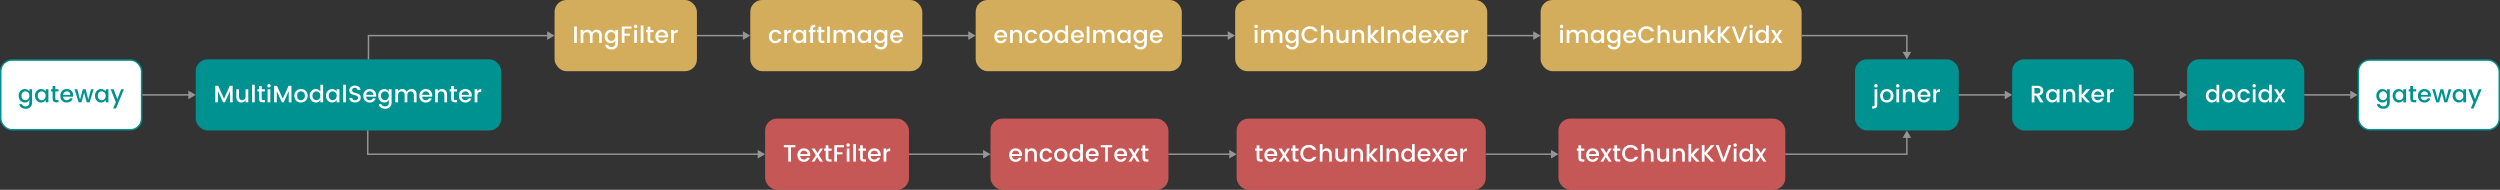 <svg width="1686" height="128" viewBox="0 0 1686 128" fill="none" xmlns="http://www.w3.org/2000/svg">
<rect x="0" y="0" width="1686" height="128" fill="#333333" stroke="none"/>
<rect x="0.5" y="40.5" width="95" height="47" rx="7.5" fill="white" stroke="#009191"/>
<path d="M16.752 69.144C15.579 69.144 14.592 68.717 13.792 67.864C12.992 67 12.592 65.901 12.592 64.568C12.592 63.224 12.987 62.136 13.776 61.304C14.576 60.461 15.568 60.04 16.752 60.04C17.445 60.04 18.053 60.2 18.576 60.52C19.109 60.829 19.52 61.24 19.808 61.752V60.184H21.648V69.144C21.648 70.381 21.264 71.389 20.496 72.168C19.739 72.957 18.725 73.352 17.456 73.352C16.187 73.352 15.157 73.069 14.368 72.504C13.579 71.949 13.131 71.192 13.024 70.232H14.832C14.971 70.691 15.264 71.059 15.712 71.336C16.171 71.624 16.741 71.768 17.424 71.768C18.107 71.768 18.672 71.544 19.12 71.096C19.579 70.648 19.808 69.997 19.808 69.144V67.352C19.509 67.896 19.099 68.333 18.576 68.664C18.053 68.984 17.445 69.144 16.752 69.144ZM19.008 66.76C19.541 66.216 19.808 65.491 19.808 64.584C19.808 63.677 19.541 62.957 19.008 62.424C18.485 61.891 17.861 61.624 17.136 61.624C16.411 61.624 15.781 61.885 15.248 62.408C14.725 62.931 14.464 63.645 14.464 64.552C14.464 65.459 14.725 66.189 15.248 66.744C15.781 67.288 16.411 67.56 17.136 67.56C17.861 67.56 18.485 67.293 19.008 66.76ZM30.002 66.76C30.535 66.216 30.802 65.491 30.802 64.584C30.802 63.677 30.535 62.957 30.002 62.424C29.479 61.891 28.855 61.624 28.13 61.624C27.404 61.624 26.775 61.885 26.242 62.408C25.719 62.931 25.458 63.645 25.458 64.552C25.458 65.459 25.719 66.189 26.242 66.744C26.775 67.288 27.404 67.56 28.13 67.56C28.855 67.56 29.479 67.293 30.002 66.76ZM27.746 69.144C26.572 69.144 25.586 68.717 24.786 67.864C23.986 67 23.586 65.901 23.586 64.568C23.586 63.224 23.98 62.136 24.77 61.304C25.57 60.461 26.562 60.04 27.746 60.04C28.439 60.04 29.047 60.2 29.57 60.52C30.103 60.829 30.514 61.24 30.802 61.752V60.184H32.642V69H30.802V67.352C30.503 67.896 30.092 68.333 29.57 68.664C29.047 68.984 28.439 69.144 27.746 69.144ZM39.459 61.672H37.316V66.552C37.316 66.883 37.39 67.123 37.539 67.272C37.7 67.411 37.966 67.48 38.34 67.48H39.459V69H38.02C36.324 69 35.475 68.184 35.475 66.552V61.672H34.435V60.184H35.475V57.992H37.316V60.184H39.459V61.672ZM45.003 69.144C43.723 69.144 42.683 68.728 41.883 67.896C41.083 67.064 40.683 65.96 40.683 64.584C40.683 63.208 41.088 62.109 41.899 61.288C42.709 60.456 43.755 60.04 45.035 60.04C46.325 60.04 47.371 60.44 48.171 61.24C48.971 62.029 49.371 63.064 49.371 64.344C49.371 64.653 49.349 64.941 49.307 65.208H42.555C42.597 65.944 42.843 66.531 43.291 66.968C43.749 67.395 44.32 67.608 45.003 67.608C45.995 67.608 46.693 67.197 47.099 66.376H49.067C48.8 67.187 48.315 67.853 47.611 68.376C46.907 68.888 46.037 69.144 45.003 69.144ZM47.467 63.96C47.456 63.235 47.216 62.659 46.747 62.232C46.277 61.795 45.707 61.576 45.035 61.576C44.363 61.576 43.797 61.795 43.339 62.232C42.891 62.659 42.635 63.235 42.571 63.96H47.467ZM61.364 60.184H63.156L60.42 69H58.5L56.724 62.488L54.948 69H53.028L50.276 60.184H52.132L53.972 67.272L55.844 60.184H57.748L59.54 67.24L61.364 60.184ZM70.477 66.76C71.01 66.216 71.277 65.491 71.277 64.584C71.277 63.677 71.01 62.957 70.477 62.424C69.954 61.891 69.33 61.624 68.605 61.624C67.879 61.624 67.25 61.885 66.717 62.408C66.194 62.931 65.933 63.645 65.933 64.552C65.933 65.459 66.194 66.189 66.717 66.744C67.25 67.288 67.879 67.56 68.605 67.56C69.33 67.56 69.954 67.293 70.477 66.76ZM68.221 69.144C67.047 69.144 66.061 68.717 65.261 67.864C64.461 67 64.061 65.901 64.061 64.568C64.061 63.224 64.455 62.136 65.245 61.304C66.045 60.461 67.037 60.04 68.221 60.04C68.914 60.04 69.522 60.2 70.045 60.52C70.578 60.829 70.989 61.24 71.277 61.752V60.184H73.117V69H71.277V67.352C70.978 67.896 70.567 68.333 70.045 68.664C69.522 68.984 68.914 69.144 68.221 69.144ZM78.094 68.856L74.623 60.184H76.654L79.135 66.904L81.71 60.184H83.599L78.191 73.144H76.302L78.094 68.856Z" fill="#009191"/>
<rect x="1590.5" y="40.5" width="95" height="47" rx="7.5" fill="white" stroke="#009191"/>
<path d="M1606.75 69.144C1605.58 69.144 1604.59 68.717 1603.79 67.864C1602.99 67 1602.59 65.901 1602.59 64.568C1602.59 63.224 1602.99 62.136 1603.78 61.304C1604.58 60.461 1605.57 60.04 1606.75 60.04C1607.45 60.04 1608.05 60.2 1608.58 60.52C1609.11 60.829 1609.52 61.24 1609.81 61.752V60.184H1611.65V69.144C1611.65 70.381 1611.26 71.389 1610.5 72.168C1609.74 72.957 1608.73 73.352 1607.46 73.352C1606.19 73.352 1605.16 73.069 1604.37 72.504C1603.58 71.949 1603.13 71.192 1603.02 70.232H1604.83C1604.97 70.691 1605.26 71.059 1605.71 71.336C1606.17 71.624 1606.74 71.768 1607.42 71.768C1608.11 71.768 1608.67 71.544 1609.12 71.096C1609.58 70.648 1609.81 69.997 1609.81 69.144V67.352C1609.51 67.896 1609.1 68.333 1608.58 68.664C1608.05 68.984 1607.45 69.144 1606.75 69.144ZM1609.01 66.76C1609.54 66.216 1609.81 65.491 1609.81 64.584C1609.81 63.677 1609.54 62.957 1609.01 62.424C1608.49 61.891 1607.86 61.624 1607.14 61.624C1606.41 61.624 1605.78 61.885 1605.25 62.408C1604.73 62.931 1604.46 63.645 1604.46 64.552C1604.46 65.459 1604.73 66.189 1605.25 66.744C1605.78 67.288 1606.41 67.56 1607.14 67.56C1607.86 67.56 1608.49 67.293 1609.01 66.76ZM1620 66.76C1620.54 66.216 1620.8 65.491 1620.8 64.584C1620.8 63.677 1620.54 62.957 1620 62.424C1619.48 61.891 1618.86 61.624 1618.13 61.624C1617.4 61.624 1616.78 61.885 1616.24 62.408C1615.72 62.931 1615.46 63.645 1615.46 64.552C1615.46 65.459 1615.72 66.189 1616.24 66.744C1616.78 67.288 1617.4 67.56 1618.13 67.56C1618.86 67.56 1619.48 67.293 1620 66.76ZM1617.75 69.144C1616.57 69.144 1615.59 68.717 1614.79 67.864C1613.99 67 1613.59 65.901 1613.59 64.568C1613.59 63.224 1613.98 62.136 1614.77 61.304C1615.57 60.461 1616.56 60.04 1617.75 60.04C1618.44 60.04 1619.05 60.2 1619.57 60.52C1620.1 60.829 1620.51 61.24 1620.8 61.752V60.184H1622.64V69H1620.8V67.352C1620.5 67.896 1620.09 68.333 1619.57 68.664C1619.05 68.984 1618.44 69.144 1617.75 69.144ZM1629.46 61.672H1627.32V66.552C1627.32 66.883 1627.39 67.123 1627.54 67.272C1627.7 67.411 1627.97 67.48 1628.34 67.48H1629.46V69H1628.02C1626.32 69 1625.48 68.184 1625.48 66.552V61.672H1624.44V60.184H1625.48V57.992H1627.32V60.184H1629.46V61.672ZM1635 69.144C1633.72 69.144 1632.68 68.728 1631.88 67.896C1631.08 67.064 1630.68 65.96 1630.68 64.584C1630.68 63.208 1631.09 62.109 1631.9 61.288C1632.71 60.456 1633.75 60.04 1635.03 60.04C1636.33 60.04 1637.37 60.44 1638.17 61.24C1638.97 62.029 1639.37 63.064 1639.37 64.344C1639.37 64.653 1639.35 64.941 1639.31 65.208H1632.55C1632.6 65.944 1632.84 66.531 1633.29 66.968C1633.75 67.395 1634.32 67.608 1635 67.608C1635.99 67.608 1636.69 67.197 1637.1 66.376H1639.07C1638.8 67.187 1638.31 67.853 1637.61 68.376C1636.91 68.888 1636.04 69.144 1635 69.144ZM1637.47 63.96C1637.46 63.235 1637.22 62.659 1636.75 62.232C1636.28 61.795 1635.71 61.576 1635.03 61.576C1634.36 61.576 1633.8 61.795 1633.34 62.232C1632.89 62.659 1632.63 63.235 1632.57 63.96H1637.47ZM1651.36 60.184H1653.16L1650.42 69H1648.5L1646.72 62.488L1644.95 69H1643.03L1640.28 60.184H1642.13L1643.97 67.272L1645.84 60.184H1647.75L1649.54 67.24L1651.36 60.184ZM1660.48 66.76C1661.01 66.216 1661.28 65.491 1661.28 64.584C1661.28 63.677 1661.01 62.957 1660.48 62.424C1659.95 61.891 1659.33 61.624 1658.6 61.624C1657.88 61.624 1657.25 61.885 1656.72 62.408C1656.19 62.931 1655.93 63.645 1655.93 64.552C1655.93 65.459 1656.19 66.189 1656.72 66.744C1657.25 67.288 1657.88 67.56 1658.6 67.56C1659.33 67.56 1659.95 67.293 1660.48 66.76ZM1658.22 69.144C1657.05 69.144 1656.06 68.717 1655.26 67.864C1654.46 67 1654.06 65.901 1654.06 64.568C1654.06 63.224 1654.46 62.136 1655.24 61.304C1656.04 60.461 1657.04 60.04 1658.22 60.04C1658.91 60.04 1659.52 60.2 1660.04 60.52C1660.58 60.829 1660.99 61.24 1661.28 61.752V60.184H1663.12V69H1661.28V67.352C1660.98 67.896 1660.57 68.333 1660.04 68.664C1659.52 68.984 1658.91 69.144 1658.22 69.144ZM1668.09 68.856L1664.62 60.184H1666.65L1669.13 66.904L1671.71 60.184H1673.6L1668.19 73.144H1666.3L1668.09 68.856Z" fill="#009191"/>
<rect opacity="0.8" x="374" width="96" height="48" rx="8" fill="#FBCB67"/>
<path d="M387.2 29V17.88H389.024V29H387.2ZM393.393 20.184V21.576C393.979 20.552 394.918 20.04 396.209 20.04C396.891 20.04 397.499 20.2 398.033 20.52C398.566 20.84 398.971 21.304 399.249 21.912C399.558 21.325 399.985 20.867 400.529 20.536C401.083 20.205 401.707 20.04 402.401 20.04C403.414 20.04 404.246 20.371 404.897 21.032C405.547 21.683 405.873 22.605 405.873 23.8V29H404.049V24.072C404.049 23.283 403.851 22.68 403.457 22.264C403.062 21.837 402.523 21.624 401.841 21.624C401.158 21.624 400.619 21.837 400.225 22.264C399.83 22.68 399.633 23.283 399.633 24.072V29H397.825V24.072C397.825 23.283 397.627 22.68 397.233 22.264C396.838 21.837 396.299 21.624 395.617 21.624C394.934 21.624 394.39 21.837 393.985 22.264C393.59 22.68 393.393 23.283 393.393 24.072V29H391.569V20.184H393.393ZM411.896 29.144C410.722 29.144 409.736 28.717 408.936 27.864C408.136 27 407.736 25.901 407.736 24.568C407.736 23.224 408.13 22.136 408.92 21.304C409.72 20.461 410.712 20.04 411.896 20.04C412.589 20.04 413.197 20.2 413.72 20.52C414.253 20.829 414.664 21.24 414.952 21.752V20.184H416.792V29.144C416.792 30.381 416.408 31.389 415.64 32.168C414.882 32.957 413.869 33.352 412.6 33.352C411.33 33.352 410.301 33.069 409.512 32.504C408.722 31.949 408.274 31.192 408.168 30.232H409.976C410.114 30.691 410.408 31.059 410.856 31.336C411.314 31.624 411.885 31.768 412.568 31.768C413.25 31.768 413.816 31.544 414.264 31.096C414.722 30.648 414.952 29.997 414.952 29.144V27.352C414.653 27.896 414.242 28.333 413.72 28.664C413.197 28.984 412.589 29.144 411.896 29.144ZM414.152 26.76C414.685 26.216 414.952 25.491 414.952 24.584C414.952 23.677 414.685 22.957 414.152 22.424C413.629 21.891 413.005 21.624 412.28 21.624C411.554 21.624 410.925 21.885 410.392 22.408C409.869 22.931 409.608 23.645 409.608 24.552C409.608 25.459 409.869 26.189 410.392 26.744C410.925 27.288 411.554 27.56 412.28 27.56C413.005 27.56 413.629 27.293 414.152 26.76ZM419.338 29V17.88H425.882V19.304H421.162V22.68H424.842V24.088H421.162V29H419.338ZM429.802 17.848C429.802 18.179 429.69 18.456 429.466 18.68C429.242 18.904 428.965 19.016 428.634 19.016C428.314 19.016 428.042 18.904 427.818 18.68C427.594 18.456 427.482 18.179 427.482 17.848C427.482 17.517 427.594 17.24 427.818 17.016C428.042 16.792 428.314 16.68 428.634 16.68C428.965 16.68 429.242 16.792 429.466 17.016C429.69 17.24 429.802 17.517 429.802 17.848ZM427.722 29V20.184H429.546V29H427.722ZM432.091 29V17.16H433.915V29H432.091ZM440.731 21.672H438.587V26.552C438.587 26.883 438.662 27.123 438.811 27.272C438.971 27.411 439.238 27.48 439.611 27.48H440.731V29H439.291C437.595 29 436.747 28.184 436.747 26.552V21.672H435.707V20.184H436.747V17.992H438.587V20.184H440.731V21.672ZM446.274 29.144C444.994 29.144 443.954 28.728 443.154 27.896C442.354 27.064 441.954 25.96 441.954 24.584C441.954 23.208 442.36 22.109 443.17 21.288C443.981 20.456 445.026 20.04 446.306 20.04C447.597 20.04 448.642 20.44 449.442 21.24C450.242 22.029 450.642 23.064 450.642 24.344C450.642 24.653 450.621 24.941 450.578 25.208H443.826C443.869 25.944 444.114 26.531 444.562 26.968C445.021 27.395 445.592 27.608 446.274 27.608C447.266 27.608 447.965 27.197 448.37 26.376H450.339C450.072 27.187 449.586 27.853 448.882 28.376C448.178 28.888 447.309 29.144 446.274 29.144ZM448.738 23.96C448.728 23.235 448.488 22.659 448.018 22.232C447.549 21.795 446.978 21.576 446.306 21.576C445.634 21.576 445.069 21.795 444.61 22.232C444.162 22.659 443.906 23.235 443.842 23.96H448.738ZM454.411 20.184V21.72C454.977 20.6 455.857 20.04 457.051 20.04V21.928H456.587C455.873 21.928 455.329 22.109 454.955 22.472C454.593 22.835 454.411 23.464 454.411 24.36V29H452.587V20.184H454.411Z" fill="white"/>
<rect opacity="0.8" x="506" width="116" height="48" rx="8" fill="#FBCB67"/>
<path d="M522.912 29.144C521.632 29.144 520.592 28.728 519.792 27.896C518.992 27.064 518.592 25.965 518.592 24.6C518.592 23.224 518.992 22.12 519.792 21.288C520.603 20.456 521.643 20.04 522.912 20.04C523.979 20.04 524.859 20.296 525.552 20.808C526.256 21.309 526.731 22.029 526.976 22.968H525.008C524.677 22.04 523.979 21.576 522.912 21.576C522.165 21.576 521.568 21.843 521.12 22.376C520.683 22.899 520.464 23.635 520.464 24.584C520.464 25.533 520.683 26.275 521.12 26.808C521.568 27.341 522.165 27.608 522.912 27.608C523.968 27.608 524.667 27.144 525.008 26.216H526.976C526.72 27.112 526.24 27.827 525.536 28.36C524.832 28.883 523.957 29.144 522.912 29.144ZM530.768 20.184V21.72C531.333 20.6 532.213 20.04 533.408 20.04V21.928H532.944C532.229 21.928 531.685 22.109 531.312 22.472C530.949 22.835 530.768 23.464 530.768 24.36V29H528.944V20.184H530.768ZM541.042 26.76C541.576 26.216 541.842 25.491 541.842 24.584C541.842 23.677 541.576 22.957 541.042 22.424C540.52 21.891 539.896 21.624 539.17 21.624C538.445 21.624 537.816 21.885 537.282 22.408C536.76 22.931 536.498 23.645 536.498 24.552C536.498 25.459 536.76 26.189 537.282 26.744C537.816 27.288 538.445 27.56 539.17 27.56C539.896 27.56 540.52 27.293 541.042 26.76ZM538.786 29.144C537.613 29.144 536.626 28.717 535.826 27.864C535.026 27 534.626 25.901 534.626 24.568C534.626 23.224 535.021 22.136 535.81 21.304C536.61 20.461 537.602 20.04 538.786 20.04C539.48 20.04 540.088 20.2 540.61 20.52C541.144 20.829 541.554 21.24 541.842 21.752V20.184H543.682V29H541.842V27.352C541.544 27.896 541.133 28.333 540.61 28.664C540.088 28.984 539.48 29.144 538.786 29.144ZM549.924 20.184V21.672H548.292V29H546.452V21.672H545.412V20.184H546.452V19.56C546.452 18.547 546.719 17.811 547.252 17.352C547.796 16.883 548.644 16.648 549.796 16.648V18.168C549.241 18.168 548.852 18.275 548.628 18.488C548.404 18.691 548.292 19.048 548.292 19.56V20.184H549.924ZM555.963 21.672H553.819V26.552C553.819 26.883 553.893 27.123 554.043 27.272C554.203 27.411 554.469 27.48 554.843 27.48H555.963V29H554.523C552.827 29 551.979 28.184 551.979 26.552V21.672H550.939V20.184H551.979V17.992H553.819V20.184H555.963V21.672ZM557.794 29V17.88H559.618V29H557.794ZM563.987 20.184V21.576C564.573 20.552 565.512 20.04 566.803 20.04C567.485 20.04 568.093 20.2 568.627 20.52C569.16 20.84 569.565 21.304 569.843 21.912C570.152 21.325 570.579 20.867 571.123 20.536C571.677 20.205 572.301 20.04 572.995 20.04C574.008 20.04 574.84 20.371 575.491 21.032C576.141 21.683 576.467 22.605 576.467 23.8V29H574.643V24.072C574.643 23.283 574.445 22.68 574.051 22.264C573.656 21.837 573.117 21.624 572.435 21.624C571.752 21.624 571.213 21.837 570.819 22.264C570.424 22.68 570.227 23.283 570.227 24.072V29H568.419V24.072C568.419 23.283 568.221 22.68 567.827 22.264C567.432 21.837 566.893 21.624 566.211 21.624C565.528 21.624 564.984 21.837 564.579 22.264C564.184 22.68 563.987 23.283 563.987 24.072V29H562.163V20.184H563.987ZM584.745 26.76C585.279 26.216 585.545 25.491 585.545 24.584C585.545 23.677 585.279 22.957 584.745 22.424C584.223 21.891 583.599 21.624 582.873 21.624C582.148 21.624 581.519 21.885 580.985 22.408C580.463 22.931 580.201 23.645 580.201 24.552C580.201 25.459 580.463 26.189 580.985 26.744C581.519 27.288 582.148 27.56 582.873 27.56C583.599 27.56 584.223 27.293 584.745 26.76ZM582.489 29.144C581.316 29.144 580.329 28.717 579.529 27.864C578.729 27 578.329 25.901 578.329 24.568C578.329 23.224 578.724 22.136 579.513 21.304C580.313 20.461 581.305 20.04 582.489 20.04C583.183 20.04 583.791 20.2 584.313 20.52C584.847 20.829 585.257 21.24 585.545 21.752V20.184H587.385V29H585.545V27.352C585.247 27.896 584.836 28.333 584.313 28.664C583.791 28.984 583.183 29.144 582.489 29.144ZM593.483 29.144C592.31 29.144 591.323 28.717 590.523 27.864C589.723 27 589.323 25.901 589.323 24.568C589.323 23.224 589.718 22.136 590.507 21.304C591.307 20.461 592.299 20.04 593.483 20.04C594.177 20.04 594.785 20.2 595.307 20.52C595.841 20.829 596.251 21.24 596.539 21.752V20.184H598.379V29.144C598.379 30.381 597.995 31.389 597.227 32.168C596.47 32.957 595.457 33.352 594.187 33.352C592.918 33.352 591.889 33.069 591.099 32.504C590.31 31.949 589.862 31.192 589.755 30.232H591.563C591.702 30.691 591.995 31.059 592.443 31.336C592.902 31.624 593.473 31.768 594.155 31.768C594.838 31.768 595.403 31.544 595.851 31.096C596.31 30.648 596.539 29.997 596.539 29.144V27.352C596.241 27.896 595.83 28.333 595.307 28.664C594.785 28.984 594.177 29.144 593.483 29.144ZM595.739 26.76C596.273 26.216 596.539 25.491 596.539 24.584C596.539 23.677 596.273 22.957 595.739 22.424C595.217 21.891 594.593 21.624 593.867 21.624C593.142 21.624 592.513 21.885 591.979 22.408C591.457 22.931 591.195 23.645 591.195 24.552C591.195 25.459 591.457 26.189 591.979 26.744C592.513 27.288 593.142 27.56 593.867 27.56C594.593 27.56 595.217 27.293 595.739 26.76ZM604.637 29.144C603.357 29.144 602.317 28.728 601.517 27.896C600.717 27.064 600.317 25.96 600.317 24.584C600.317 23.208 600.722 22.109 601.533 21.288C602.344 20.456 603.389 20.04 604.669 20.04C605.96 20.04 607.005 20.44 607.805 21.24C608.605 22.029 609.005 23.064 609.005 24.344C609.005 24.653 608.984 24.941 608.941 25.208H602.189C602.232 25.944 602.477 26.531 602.925 26.968C603.384 27.395 603.954 27.608 604.637 27.608C605.629 27.608 606.328 27.197 606.733 26.376H608.701C608.434 27.187 607.949 27.853 607.245 28.376C606.541 28.888 605.672 29.144 604.637 29.144ZM607.101 23.96C607.09 23.235 606.85 22.659 606.381 22.232C605.912 21.795 605.341 21.576 604.669 21.576C603.997 21.576 603.432 21.795 602.973 22.232C602.525 22.659 602.269 23.235 602.205 23.96H607.101Z" fill="white"/>
<rect opacity="0.8" x="516" y="80" width="97" height="48" rx="8" fill="#EB6161"/>
<path d="M528.624 99.304V97.88H536.384V99.304H533.424V109H531.6V99.304H528.624ZM542.093 109.144C540.813 109.144 539.773 108.728 538.973 107.896C538.173 107.064 537.773 105.96 537.773 104.584C537.773 103.208 538.179 102.109 538.989 101.288C539.8 100.456 540.845 100.04 542.125 100.04C543.416 100.04 544.461 100.44 545.261 101.24C546.061 102.029 546.461 103.064 546.461 104.344C546.461 104.653 546.44 104.941 546.397 105.208H539.645C539.688 105.944 539.933 106.531 540.381 106.968C540.84 107.395 541.411 107.608 542.093 107.608C543.085 107.608 543.784 107.197 544.189 106.376H546.157C545.891 107.187 545.405 107.853 544.701 108.376C543.997 108.888 543.128 109.144 542.093 109.144ZM544.557 103.96C544.547 103.235 544.307 102.659 543.837 102.232C543.368 101.795 542.797 101.576 542.125 101.576C541.453 101.576 540.888 101.795 540.429 102.232C539.981 102.659 539.725 103.235 539.661 103.96H544.557ZM555.03 100.184L552.182 104.536L555.03 109H552.966L551.062 106.008L549.27 109H547.366L550.214 104.664L547.366 100.184H549.43L551.334 103.176L553.126 100.184H555.03ZM560.813 101.672H558.669V106.552C558.669 106.883 558.743 107.123 558.893 107.272C559.053 107.411 559.319 107.48 559.693 107.48H560.813V109H559.373C557.677 109 556.829 108.184 556.829 106.552V101.672H555.789V100.184H556.829V97.992H558.669V100.184H560.813V101.672ZM562.644 109V97.88H569.188V99.304H564.468V102.68H568.148V104.088H564.468V109H562.644ZM573.108 97.848C573.108 98.179 572.996 98.456 572.772 98.68C572.548 98.904 572.271 99.016 571.94 99.016C571.62 99.016 571.348 98.904 571.124 98.68C570.9 98.456 570.788 98.179 570.788 97.848C570.788 97.517 570.9 97.24 571.124 97.016C571.348 96.792 571.62 96.68 571.94 96.68C572.271 96.68 572.548 96.792 572.772 97.016C572.996 97.24 573.108 97.517 573.108 97.848ZM571.028 109V100.184H572.852V109H571.028ZM575.397 109V97.16H577.221V109H575.397ZM584.038 101.672H581.894V106.552C581.894 106.883 581.968 107.123 582.118 107.272C582.278 107.411 582.544 107.48 582.918 107.48H584.038V109H582.598C580.902 109 580.054 108.184 580.054 106.552V101.672H579.014V100.184H580.054V97.992H581.894V100.184H584.038V101.672ZM589.581 109.144C588.301 109.144 587.261 108.728 586.461 107.896C585.661 107.064 585.261 105.96 585.261 104.584C585.261 103.208 585.666 102.109 586.477 101.288C587.287 100.456 588.333 100.04 589.613 100.04C590.903 100.04 591.949 100.44 592.749 101.24C593.549 102.029 593.949 103.064 593.949 104.344C593.949 104.653 593.927 104.941 593.885 105.208H587.133C587.175 105.944 587.421 106.531 587.869 106.968C588.327 107.395 588.898 107.608 589.581 107.608C590.573 107.608 591.271 107.197 591.677 106.376H593.645C593.378 107.187 592.893 107.853 592.189 108.376C591.485 108.888 590.615 109.144 589.581 109.144ZM592.045 103.96C592.034 103.235 591.794 102.659 591.325 102.232C590.855 101.795 590.285 101.576 589.613 101.576C588.941 101.576 588.375 101.795 587.917 102.232C587.469 102.659 587.213 103.235 587.149 103.96H592.045ZM597.718 100.184V101.72C598.283 100.6 599.163 100.04 600.358 100.04V101.928H599.894C599.179 101.928 598.635 102.109 598.262 102.472C597.899 102.835 597.718 103.464 597.718 104.36V109H595.894V100.184H597.718Z" fill="white"/>
<rect opacity="0.8" x="668" y="80" width="120" height="48" rx="8" fill="#EB6161"/>
<path d="M684.912 109.144C683.632 109.144 682.592 108.728 681.792 107.896C680.992 107.064 680.592 105.96 680.592 104.584C680.592 103.208 680.997 102.109 681.808 101.288C682.619 100.456 683.664 100.04 684.944 100.04C686.235 100.04 687.28 100.44 688.08 101.24C688.88 102.029 689.28 103.064 689.28 104.344C689.28 104.653 689.259 104.941 689.216 105.208H682.464C682.507 105.944 682.752 106.531 683.2 106.968C683.659 107.395 684.229 107.608 684.912 107.608C685.904 107.608 686.603 107.197 687.008 106.376H688.976C688.709 107.187 688.224 107.853 687.52 108.376C686.816 108.888 685.947 109.144 684.912 109.144ZM687.376 103.96C687.365 103.235 687.125 102.659 686.656 102.232C686.187 101.795 685.616 101.576 684.944 101.576C684.272 101.576 683.707 101.795 683.248 102.232C682.8 102.659 682.544 103.235 682.48 103.96H687.376ZM693.049 100.184V101.576C693.636 100.552 694.574 100.04 695.865 100.04C696.857 100.04 697.673 100.371 698.313 101.032C698.964 101.693 699.289 102.616 699.289 103.8V109H697.481V104.072C697.481 103.283 697.284 102.68 696.889 102.264C696.494 101.837 695.956 101.624 695.273 101.624C694.59 101.624 694.046 101.837 693.641 102.264C693.246 102.68 693.049 103.283 693.049 104.072V109H691.225V100.184H693.049ZM705.478 109.144C704.198 109.144 703.158 108.728 702.358 107.896C701.558 107.064 701.158 105.965 701.158 104.6C701.158 103.224 701.558 102.12 702.358 101.288C703.168 100.456 704.208 100.04 705.478 100.04C706.544 100.04 707.424 100.296 708.118 100.808C708.822 101.309 709.296 102.029 709.542 102.968H707.574C707.243 102.04 706.544 101.576 705.478 101.576C704.731 101.576 704.134 101.843 703.686 102.376C703.248 102.899 703.03 103.635 703.03 104.584C703.03 105.533 703.248 106.275 703.686 106.808C704.134 107.341 704.731 107.608 705.478 107.608C706.534 107.608 707.232 107.144 707.574 106.216H709.542C709.286 107.112 708.806 107.827 708.102 108.36C707.398 108.883 706.523 109.144 705.478 109.144ZM717.237 106.808C717.771 106.275 718.037 105.533 718.037 104.584C718.037 103.635 717.776 102.899 717.253 102.376C716.741 101.843 716.117 101.576 715.381 101.576C714.645 101.576 714.027 101.843 713.525 102.376C713.024 102.899 712.773 103.64 712.773 104.6C712.773 105.549 713.019 106.291 713.509 106.824C714 107.347 714.608 107.608 715.333 107.608C716.069 107.608 716.704 107.341 717.237 106.808ZM715.333 109.144C714.053 109.144 712.997 108.728 712.165 107.896C711.333 107.053 710.917 105.955 710.917 104.6C710.917 103.235 711.344 102.136 712.197 101.304C713.061 100.461 714.133 100.04 715.413 100.04C716.693 100.04 717.76 100.461 718.613 101.304C719.477 102.136 719.909 103.229 719.909 104.584C719.909 105.939 719.467 107.037 718.581 107.88C717.707 108.723 716.624 109.144 715.333 109.144ZM727.67 106.76C728.204 106.216 728.47 105.491 728.47 104.584C728.47 103.677 728.204 102.957 727.67 102.424C727.148 101.891 726.524 101.624 725.798 101.624C725.073 101.624 724.444 101.885 723.91 102.408C723.388 102.931 723.126 103.645 723.126 104.552C723.126 105.459 723.388 106.189 723.91 106.744C724.444 107.288 725.073 107.56 725.798 107.56C726.524 107.56 727.148 107.293 727.67 106.76ZM725.414 109.144C724.241 109.144 723.254 108.717 722.454 107.864C721.654 107 721.254 105.901 721.254 104.568C721.254 103.224 721.649 102.136 722.438 101.304C723.238 100.461 724.23 100.04 725.414 100.04C726.108 100.04 726.716 100.2 727.238 100.52C727.772 100.829 728.182 101.24 728.47 101.752V97.16H730.31V109H728.47V107.352C728.172 107.896 727.761 108.333 727.238 108.664C726.716 108.984 726.108 109.144 725.414 109.144ZM736.568 109.144C735.288 109.144 734.248 108.728 733.448 107.896C732.648 107.064 732.248 105.96 732.248 104.584C732.248 103.208 732.654 102.109 733.464 101.288C734.275 100.456 735.32 100.04 736.6 100.04C737.891 100.04 738.936 100.44 739.736 101.24C740.536 102.029 740.936 103.064 740.936 104.344C740.936 104.653 740.915 104.941 740.872 105.208H734.12C734.163 105.944 734.408 106.531 734.856 106.968C735.315 107.395 735.886 107.608 736.568 107.608C737.56 107.608 738.259 107.197 738.664 106.376H740.632C740.366 107.187 739.88 107.853 739.176 108.376C738.472 108.888 737.603 109.144 736.568 109.144ZM739.032 103.96C739.022 103.235 738.782 102.659 738.312 102.232C737.843 101.795 737.272 101.576 736.6 101.576C735.928 101.576 735.363 101.795 734.904 102.232C734.456 102.659 734.2 103.235 734.136 103.96H739.032ZM742.305 99.304V97.88H750.065V99.304H747.105V109H745.281V99.304H742.305ZM755.775 109.144C754.495 109.144 753.455 108.728 752.655 107.896C751.855 107.064 751.455 105.96 751.455 104.584C751.455 103.208 751.86 102.109 752.671 101.288C753.481 100.456 754.527 100.04 755.807 100.04C757.097 100.04 758.143 100.44 758.943 101.24C759.743 102.029 760.143 103.064 760.143 104.344C760.143 104.653 760.121 104.941 760.079 105.208H753.327C753.369 105.944 753.615 106.531 754.063 106.968C754.521 107.395 755.092 107.608 755.775 107.608C756.767 107.608 757.465 107.197 757.871 106.376H759.839C759.572 107.187 759.087 107.853 758.383 108.376C757.679 108.888 756.809 109.144 755.775 109.144ZM758.239 103.96C758.228 103.235 757.988 102.659 757.519 102.232C757.049 101.795 756.479 101.576 755.807 101.576C755.135 101.576 754.569 101.795 754.111 102.232C753.663 102.659 753.407 103.235 753.343 103.96H758.239ZM768.711 100.184L765.863 104.536L768.711 109H766.647L764.743 106.008L762.951 109H761.047L763.895 104.664L761.047 100.184H763.111L765.015 103.176L766.807 100.184H768.711ZM774.494 101.672H772.35V106.552C772.35 106.883 772.425 107.123 772.574 107.272C772.734 107.411 773.001 107.48 773.374 107.48H774.494V109H773.054C771.358 109 770.51 108.184 770.51 106.552V101.672H769.47V100.184H770.51V97.992H772.35V100.184H774.494V101.672Z" fill="white"/>
<rect x="1251" y="40" width="70" height="48" rx="8" fill="#009191"/>
<path d="M1264.2 60.184H1266.02V70.728C1266.02 72.371 1265.18 73.192 1263.5 73.192H1262.55V71.656H1263.18C1263.55 71.656 1263.81 71.581 1263.96 71.432C1264.12 71.293 1264.2 71.059 1264.2 70.728V60.184ZM1266.28 57.848C1266.28 58.179 1266.17 58.456 1265.94 58.68C1265.72 58.904 1265.44 59.016 1265.11 59.016C1264.79 59.016 1264.52 58.904 1264.3 58.68C1264.07 58.456 1263.96 58.179 1263.96 57.848C1263.96 57.517 1264.07 57.24 1264.3 57.016C1264.52 56.792 1264.79 56.68 1265.11 56.68C1265.44 56.68 1265.72 56.792 1265.94 57.016C1266.17 57.24 1266.28 57.517 1266.28 57.848ZM1274.3 66.808C1274.83 66.275 1275.1 65.533 1275.1 64.584C1275.1 63.635 1274.84 62.899 1274.31 62.376C1273.8 61.843 1273.18 61.576 1272.44 61.576C1271.7 61.576 1271.09 61.843 1270.58 62.376C1270.08 62.899 1269.83 63.64 1269.83 64.6C1269.83 65.549 1270.08 66.291 1270.57 66.824C1271.06 67.347 1271.67 67.608 1272.39 67.608C1273.13 67.608 1273.76 67.341 1274.3 66.808ZM1272.39 69.144C1271.11 69.144 1270.06 68.728 1269.22 67.896C1268.39 67.053 1267.98 65.955 1267.98 64.6C1267.98 63.235 1268.4 62.136 1269.26 61.304C1270.12 60.461 1271.19 60.04 1272.47 60.04C1273.75 60.04 1274.82 60.461 1275.67 61.304C1276.54 62.136 1276.97 63.229 1276.97 64.584C1276.97 65.939 1276.53 67.037 1275.64 67.88C1274.77 68.723 1273.68 69.144 1272.39 69.144ZM1281 57.848C1281 58.179 1280.89 58.456 1280.67 58.68C1280.44 58.904 1280.16 59.016 1279.83 59.016C1279.51 59.016 1279.24 58.904 1279.02 58.68C1278.79 58.456 1278.68 58.179 1278.68 57.848C1278.68 57.517 1278.79 57.24 1279.02 57.016C1279.24 56.792 1279.51 56.68 1279.83 56.68C1280.16 56.68 1280.44 56.792 1280.67 57.016C1280.89 57.24 1281 57.517 1281 57.848ZM1278.92 69V60.184H1280.75V69H1278.92ZM1285.11 60.184V61.576C1285.7 60.552 1286.64 60.04 1287.93 60.04C1288.92 60.04 1289.74 60.371 1290.38 61.032C1291.03 61.693 1291.35 62.616 1291.35 63.8V69H1289.55V64.072C1289.55 63.283 1289.35 62.68 1288.95 62.264C1288.56 61.837 1288.02 61.624 1287.34 61.624C1286.66 61.624 1286.11 61.837 1285.71 62.264C1285.31 62.68 1285.11 63.283 1285.11 64.072V69H1283.29V60.184H1285.11ZM1297.54 69.144C1296.26 69.144 1295.22 68.728 1294.42 67.896C1293.62 67.064 1293.22 65.96 1293.22 64.584C1293.22 63.208 1293.63 62.109 1294.44 61.288C1295.25 60.456 1296.3 60.04 1297.58 60.04C1298.87 60.04 1299.91 60.44 1300.71 61.24C1301.51 62.029 1301.91 63.064 1301.91 64.344C1301.91 64.653 1301.89 64.941 1301.85 65.208H1295.1C1295.14 65.944 1295.38 66.531 1295.83 66.968C1296.29 67.395 1296.86 67.608 1297.54 67.608C1298.54 67.608 1299.23 67.197 1299.64 66.376H1301.61C1301.34 67.187 1300.86 67.853 1300.15 68.376C1299.45 68.888 1298.58 69.144 1297.54 69.144ZM1300.01 63.96C1300 63.235 1299.76 62.659 1299.29 62.232C1298.82 61.795 1298.25 61.576 1297.58 61.576C1296.9 61.576 1296.34 61.795 1295.88 62.232C1295.43 62.659 1295.18 63.235 1295.11 63.96H1300.01ZM1305.68 60.184V61.72C1306.25 60.6 1307.13 60.04 1308.32 60.04V61.928H1307.86C1307.14 61.928 1306.6 62.109 1306.22 62.472C1305.86 62.835 1305.68 63.464 1305.68 64.36V69H1303.86V60.184H1305.68Z" fill="white"/>
<rect x="1357" y="40" width="82" height="48" rx="8" fill="#009191"/>
<path d="M1372.02 64.488V69H1370.2V57.88H1374.04C1375.3 57.88 1376.27 58.195 1376.95 58.824C1377.63 59.443 1377.98 60.232 1377.98 61.192C1377.98 61.939 1377.75 62.611 1377.29 63.208C1376.84 63.805 1376.15 64.195 1375.21 64.376L1378.15 69H1375.93L1373.14 64.488H1372.02ZM1372.02 59.304V63.064H1374.04C1374.73 63.064 1375.25 62.899 1375.59 62.568C1375.93 62.237 1376.1 61.779 1376.1 61.192C1376.1 60.595 1375.93 60.131 1375.59 59.8C1375.25 59.469 1374.73 59.304 1374.04 59.304H1372.02ZM1386.27 66.76C1386.8 66.216 1387.07 65.491 1387.07 64.584C1387.07 63.677 1386.8 62.957 1386.27 62.424C1385.74 61.891 1385.12 61.624 1384.4 61.624C1383.67 61.624 1383.04 61.885 1382.51 62.408C1381.98 62.931 1381.72 63.645 1381.72 64.552C1381.72 65.459 1381.98 66.189 1382.51 66.744C1383.04 67.288 1383.67 67.56 1384.4 67.56C1385.12 67.56 1385.74 67.293 1386.27 66.76ZM1384.01 69.144C1382.84 69.144 1381.85 68.717 1381.05 67.864C1380.25 67 1379.85 65.901 1379.85 64.568C1379.85 63.224 1380.25 62.136 1381.04 61.304C1381.84 60.461 1382.83 60.04 1384.01 60.04C1384.7 60.04 1385.31 60.2 1385.84 60.52C1386.37 60.829 1386.78 61.24 1387.07 61.752V60.184H1388.91V69H1387.07V67.352C1386.77 67.896 1386.36 68.333 1385.84 68.664C1385.31 68.984 1384.7 69.144 1384.01 69.144ZM1393.28 60.184V61.576C1393.86 60.552 1394.8 60.04 1396.09 60.04C1397.09 60.04 1397.9 60.371 1398.54 61.032C1399.19 61.693 1399.52 62.616 1399.52 63.8V69H1397.71V64.072C1397.71 63.283 1397.51 62.68 1397.12 62.264C1396.72 61.837 1396.18 61.624 1395.5 61.624C1394.82 61.624 1394.27 61.837 1393.87 62.264C1393.47 62.68 1393.28 63.283 1393.28 64.072V69H1391.45V60.184H1393.28ZM1403.82 69H1401.99V57.16H1403.82V64.04L1407.02 60.184H1409.55L1405.48 64.6L1409.55 69H1407.08L1403.82 65.208V69ZM1414.72 69.144C1413.44 69.144 1412.4 68.728 1411.6 67.896C1410.8 67.064 1410.4 65.96 1410.4 64.584C1410.4 63.208 1410.8 62.109 1411.61 61.288C1412.42 60.456 1413.47 60.04 1414.75 60.04C1416.04 60.04 1417.08 60.44 1417.88 61.24C1418.68 62.029 1419.08 63.064 1419.08 64.344C1419.08 64.653 1419.06 64.941 1419.02 65.208H1412.27C1412.31 65.944 1412.56 66.531 1413 66.968C1413.46 67.395 1414.03 67.608 1414.72 67.608C1415.71 67.608 1416.41 67.197 1416.81 66.376H1418.78C1418.51 67.187 1418.03 67.853 1417.32 68.376C1416.62 68.888 1415.75 69.144 1414.72 69.144ZM1417.18 63.96C1417.17 63.235 1416.93 62.659 1416.46 62.232C1415.99 61.795 1415.42 61.576 1414.75 61.576C1414.08 61.576 1413.51 61.795 1413.05 62.232C1412.6 62.659 1412.35 63.235 1412.28 63.96H1417.18ZM1422.85 60.184V61.72C1423.42 60.6 1424.3 60.04 1425.49 60.04V61.928H1425.03C1424.31 61.928 1423.77 62.109 1423.4 62.472C1423.03 62.835 1422.85 63.464 1422.85 64.36V69H1421.03V60.184H1422.85Z" fill="white"/>
<rect x="1475" y="40" width="79" height="48" rx="8" fill="#009191"/>
<path d="M1494.01 66.76C1494.54 66.216 1494.81 65.491 1494.81 64.584C1494.81 63.677 1494.54 62.957 1494.01 62.424C1493.49 61.891 1492.86 61.624 1492.14 61.624C1491.41 61.624 1490.78 61.885 1490.25 62.408C1489.73 62.931 1489.46 63.645 1489.46 64.552C1489.46 65.459 1489.73 66.189 1490.25 66.744C1490.78 67.288 1491.41 67.56 1492.14 67.56C1492.86 67.56 1493.49 67.293 1494.01 66.76ZM1491.75 69.144C1490.58 69.144 1489.59 68.717 1488.79 67.864C1487.99 67 1487.59 65.901 1487.59 64.568C1487.59 63.224 1487.99 62.136 1488.78 61.304C1489.58 60.461 1490.57 60.04 1491.75 60.04C1492.45 60.04 1493.05 60.2 1493.58 60.52C1494.11 60.829 1494.52 61.24 1494.81 61.752V57.16H1496.65V69H1494.81V67.352C1494.51 67.896 1494.1 68.333 1493.58 68.664C1493.05 68.984 1492.45 69.144 1491.75 69.144ZM1504.92 66.808C1505.46 66.275 1505.72 65.533 1505.72 64.584C1505.72 63.635 1505.46 62.899 1504.94 62.376C1504.43 61.843 1503.8 61.576 1503.07 61.576C1502.33 61.576 1501.71 61.843 1501.21 62.376C1500.71 62.899 1500.46 63.64 1500.46 64.6C1500.46 65.549 1500.7 66.291 1501.19 66.824C1501.68 67.347 1502.29 67.608 1503.02 67.608C1503.75 67.608 1504.39 67.341 1504.92 66.808ZM1503.02 69.144C1501.74 69.144 1500.68 68.728 1499.85 67.896C1499.02 67.053 1498.6 65.955 1498.6 64.6C1498.6 63.235 1499.03 62.136 1499.88 61.304C1500.75 60.461 1501.82 60.04 1503.1 60.04C1504.38 60.04 1505.44 60.461 1506.3 61.304C1507.16 62.136 1507.59 63.229 1507.59 64.584C1507.59 65.939 1507.15 67.037 1506.27 67.88C1505.39 68.723 1504.31 69.144 1503.02 69.144ZM1513.26 69.144C1511.98 69.144 1510.94 68.728 1510.14 67.896C1509.34 67.064 1508.94 65.965 1508.94 64.6C1508.94 63.224 1509.34 62.12 1510.14 61.288C1510.95 60.456 1511.99 60.04 1513.26 60.04C1514.33 60.04 1515.21 60.296 1515.9 60.808C1516.6 61.309 1517.08 62.029 1517.32 62.968H1515.35C1515.02 62.04 1514.33 61.576 1513.26 61.576C1512.51 61.576 1511.91 61.843 1511.47 62.376C1511.03 62.899 1510.81 63.635 1510.81 64.584C1510.81 65.533 1511.03 66.275 1511.47 66.808C1511.91 67.341 1512.51 67.608 1513.26 67.608C1514.31 67.608 1515.01 67.144 1515.35 66.216H1517.32C1517.07 67.112 1516.59 67.827 1515.88 68.36C1515.18 68.883 1514.3 69.144 1513.26 69.144ZM1521.37 57.848C1521.37 58.179 1521.26 58.456 1521.03 58.68C1520.81 58.904 1520.53 59.016 1520.2 59.016C1519.88 59.016 1519.61 58.904 1519.39 58.68C1519.16 58.456 1519.05 58.179 1519.05 57.848C1519.05 57.517 1519.16 57.24 1519.39 57.016C1519.61 56.792 1519.88 56.68 1520.2 56.68C1520.53 56.68 1520.81 56.792 1521.03 57.016C1521.26 57.24 1521.37 57.517 1521.37 57.848ZM1519.29 69V60.184H1521.11V69H1519.29ZM1529.47 66.76C1530 66.216 1530.27 65.491 1530.27 64.584C1530.27 63.677 1530 62.957 1529.47 62.424C1528.94 61.891 1528.32 61.624 1527.6 61.624C1526.87 61.624 1526.24 61.885 1525.71 62.408C1525.18 62.931 1524.92 63.645 1524.92 64.552C1524.92 65.459 1525.18 66.189 1525.71 66.744C1526.24 67.288 1526.87 67.56 1527.6 67.56C1528.32 67.56 1528.94 67.293 1529.47 66.76ZM1527.21 69.144C1526.04 69.144 1525.05 68.717 1524.25 67.864C1523.45 67 1523.05 65.901 1523.05 64.568C1523.05 63.224 1523.45 62.136 1524.24 61.304C1525.04 60.461 1526.03 60.04 1527.21 60.04C1527.9 60.04 1528.51 60.2 1529.04 60.52C1529.57 60.829 1529.98 61.24 1530.27 61.752V57.16H1532.11V69H1530.27V67.352C1529.97 67.896 1529.56 68.333 1529.04 68.664C1528.51 68.984 1527.9 69.144 1527.21 69.144ZM1541.28 60.184L1538.43 64.536L1541.28 69H1539.21L1537.31 66.008L1535.52 69H1533.61L1536.46 64.664L1533.61 60.184H1535.68L1537.58 63.176L1539.37 60.184H1541.28Z" fill="white"/>
<rect opacity="0.8" x="658" width="139" height="48" rx="8" fill="#FBCB67"/>
<path d="M674.912 29.144C673.632 29.144 672.592 28.728 671.792 27.896C670.992 27.064 670.592 25.96 670.592 24.584C670.592 23.208 670.997 22.109 671.808 21.288C672.619 20.456 673.664 20.04 674.944 20.04C676.235 20.04 677.28 20.44 678.08 21.24C678.88 22.029 679.28 23.064 679.28 24.344C679.28 24.653 679.259 24.941 679.216 25.208H672.464C672.507 25.944 672.752 26.531 673.2 26.968C673.659 27.395 674.229 27.608 674.912 27.608C675.904 27.608 676.603 27.197 677.008 26.376H678.976C678.709 27.187 678.224 27.853 677.52 28.376C676.816 28.888 675.947 29.144 674.912 29.144ZM677.376 23.96C677.365 23.235 677.125 22.659 676.656 22.232C676.187 21.795 675.616 21.576 674.944 21.576C674.272 21.576 673.707 21.795 673.248 22.232C672.8 22.659 672.544 23.235 672.48 23.96H677.376ZM683.049 20.184V21.576C683.636 20.552 684.574 20.04 685.865 20.04C686.857 20.04 687.673 20.371 688.313 21.032C688.964 21.693 689.289 22.616 689.289 23.8V29H687.481V24.072C687.481 23.283 687.284 22.68 686.889 22.264C686.494 21.837 685.956 21.624 685.273 21.624C684.59 21.624 684.046 21.837 683.641 22.264C683.246 22.68 683.049 23.283 683.049 24.072V29H681.225V20.184H683.049ZM695.478 29.144C694.198 29.144 693.158 28.728 692.358 27.896C691.558 27.064 691.158 25.965 691.158 24.6C691.158 23.224 691.558 22.12 692.358 21.288C693.168 20.456 694.208 20.04 695.478 20.04C696.544 20.04 697.424 20.296 698.118 20.808C698.822 21.309 699.296 22.029 699.542 22.968H697.574C697.243 22.04 696.544 21.576 695.478 21.576C694.731 21.576 694.134 21.843 693.686 22.376C693.248 22.899 693.03 23.635 693.03 24.584C693.03 25.533 693.248 26.275 693.686 26.808C694.134 27.341 694.731 27.608 695.478 27.608C696.534 27.608 697.232 27.144 697.574 26.216H699.542C699.286 27.112 698.806 27.827 698.102 28.36C697.398 28.883 696.523 29.144 695.478 29.144ZM707.237 26.808C707.771 26.275 708.037 25.533 708.037 24.584C708.037 23.635 707.776 22.899 707.253 22.376C706.741 21.843 706.117 21.576 705.381 21.576C704.645 21.576 704.027 21.843 703.525 22.376C703.024 22.899 702.773 23.64 702.773 24.6C702.773 25.549 703.019 26.291 703.509 26.824C704 27.347 704.608 27.608 705.333 27.608C706.069 27.608 706.704 27.341 707.237 26.808ZM705.333 29.144C704.053 29.144 702.997 28.728 702.165 27.896C701.333 27.053 700.917 25.955 700.917 24.6C700.917 23.235 701.344 22.136 702.197 21.304C703.061 20.461 704.133 20.04 705.413 20.04C706.693 20.04 707.76 20.461 708.613 21.304C709.477 22.136 709.909 23.229 709.909 24.584C709.909 25.939 709.467 27.037 708.581 27.88C707.707 28.723 706.624 29.144 705.333 29.144ZM717.67 26.76C718.204 26.216 718.47 25.491 718.47 24.584C718.47 23.677 718.204 22.957 717.67 22.424C717.148 21.891 716.524 21.624 715.798 21.624C715.073 21.624 714.444 21.885 713.91 22.408C713.388 22.931 713.126 23.645 713.126 24.552C713.126 25.459 713.388 26.189 713.91 26.744C714.444 27.288 715.073 27.56 715.798 27.56C716.524 27.56 717.148 27.293 717.67 26.76ZM715.414 29.144C714.241 29.144 713.254 28.717 712.454 27.864C711.654 27 711.254 25.901 711.254 24.568C711.254 23.224 711.649 22.136 712.438 21.304C713.238 20.461 714.23 20.04 715.414 20.04C716.108 20.04 716.716 20.2 717.238 20.52C717.772 20.829 718.182 21.24 718.47 21.752V17.16H720.31V29H718.47V27.352C718.172 27.896 717.761 28.333 717.238 28.664C716.716 28.984 716.108 29.144 715.414 29.144ZM726.568 29.144C725.288 29.144 724.248 28.728 723.448 27.896C722.648 27.064 722.248 25.96 722.248 24.584C722.248 23.208 722.654 22.109 723.464 21.288C724.275 20.456 725.32 20.04 726.6 20.04C727.891 20.04 728.936 20.44 729.736 21.24C730.536 22.029 730.936 23.064 730.936 24.344C730.936 24.653 730.915 24.941 730.872 25.208H724.12C724.163 25.944 724.408 26.531 724.856 26.968C725.315 27.395 725.886 27.608 726.568 27.608C727.56 27.608 728.259 27.197 728.664 26.376H730.632C730.366 27.187 729.88 27.853 729.176 28.376C728.472 28.888 727.603 29.144 726.568 29.144ZM729.032 23.96C729.022 23.235 728.782 22.659 728.312 22.232C727.843 21.795 727.272 21.576 726.6 21.576C725.928 21.576 725.363 21.795 724.904 22.232C724.456 22.659 724.2 23.235 724.136 23.96H729.032ZM732.881 29V17.88H734.705V29H732.881ZM739.074 20.184V21.576C739.661 20.552 740.599 20.04 741.89 20.04C742.573 20.04 743.181 20.2 743.714 20.52C744.247 20.84 744.653 21.304 744.93 21.912C745.239 21.325 745.666 20.867 746.21 20.536C746.765 20.205 747.389 20.04 748.082 20.04C749.095 20.04 749.927 20.371 750.578 21.032C751.229 21.683 751.554 22.605 751.554 23.8V29H749.73V24.072C749.73 23.283 749.533 22.68 749.138 22.264C748.743 21.837 748.205 21.624 747.522 21.624C746.839 21.624 746.301 21.837 745.906 22.264C745.511 22.68 745.314 23.283 745.314 24.072V29H743.506V24.072C743.506 23.283 743.309 22.68 742.914 22.264C742.519 21.837 741.981 21.624 741.298 21.624C740.615 21.624 740.071 21.837 739.666 22.264C739.271 22.68 739.074 23.283 739.074 24.072V29H737.25V20.184H739.074ZM759.833 26.76C760.366 26.216 760.633 25.491 760.633 24.584C760.633 23.677 760.366 22.957 759.833 22.424C759.31 21.891 758.686 21.624 757.961 21.624C757.236 21.624 756.606 21.885 756.073 22.408C755.55 22.931 755.289 23.645 755.289 24.552C755.289 25.459 755.55 26.189 756.073 26.744C756.606 27.288 757.236 27.56 757.961 27.56C758.686 27.56 759.31 27.293 759.833 26.76ZM757.577 29.144C756.404 29.144 755.417 28.717 754.617 27.864C753.817 27 753.417 25.901 753.417 24.568C753.417 23.224 753.812 22.136 754.601 21.304C755.401 20.461 756.393 20.04 757.577 20.04C758.27 20.04 758.878 20.2 759.401 20.52C759.934 20.829 760.345 21.24 760.633 21.752V20.184H762.473V29H760.633V27.352C760.334 27.896 759.924 28.333 759.401 28.664C758.878 28.984 758.27 29.144 757.577 29.144ZM768.571 29.144C767.397 29.144 766.411 28.717 765.611 27.864C764.811 27 764.411 25.901 764.411 24.568C764.411 23.224 764.805 22.136 765.595 21.304C766.395 20.461 767.387 20.04 768.571 20.04C769.264 20.04 769.872 20.2 770.395 20.52C770.928 20.829 771.339 21.24 771.627 21.752V20.184H773.467V29.144C773.467 30.381 773.083 31.389 772.315 32.168C771.557 32.957 770.544 33.352 769.275 33.352C768.005 33.352 766.976 33.069 766.187 32.504C765.397 31.949 764.949 31.192 764.843 30.232H766.651C766.789 30.691 767.083 31.059 767.531 31.336C767.989 31.624 768.56 31.768 769.243 31.768C769.925 31.768 770.491 31.544 770.939 31.096C771.397 30.648 771.627 29.997 771.627 29.144V27.352C771.328 27.896 770.917 28.333 770.395 28.664C769.872 28.984 769.264 29.144 768.571 29.144ZM770.827 26.76C771.36 26.216 771.627 25.491 771.627 24.584C771.627 23.677 771.36 22.957 770.827 22.424C770.304 21.891 769.68 21.624 768.955 21.624C768.229 21.624 767.6 21.885 767.067 22.408C766.544 22.931 766.283 23.645 766.283 24.552C766.283 25.459 766.544 26.189 767.067 26.744C767.6 27.288 768.229 27.56 768.955 27.56C769.68 27.56 770.304 27.293 770.827 26.76ZM779.725 29.144C778.445 29.144 777.405 28.728 776.605 27.896C775.805 27.064 775.405 25.96 775.405 24.584C775.405 23.208 775.81 22.109 776.621 21.288C777.431 20.456 778.477 20.04 779.757 20.04C781.047 20.04 782.093 20.44 782.892 21.24C783.693 22.029 784.093 23.064 784.093 24.344C784.093 24.653 784.071 24.941 784.029 25.208H777.277C777.319 25.944 777.565 26.531 778.013 26.968C778.471 27.395 779.042 27.608 779.725 27.608C780.717 27.608 781.415 27.197 781.821 26.376H783.789C783.522 27.187 783.037 27.853 782.333 28.376C781.629 28.888 780.759 29.144 779.725 29.144ZM782.189 23.96C782.178 23.235 781.938 22.659 781.469 22.232C780.999 21.795 780.429 21.576 779.757 21.576C779.085 21.576 778.519 21.795 778.061 22.232C777.613 22.659 777.357 23.235 777.293 23.96H782.189Z" fill="white"/>
<rect opacity="0.8" x="833" width="170" height="48" rx="8" fill="#FBCB67"/>
<path d="M848.28 17.848C848.28 18.179 848.168 18.456 847.944 18.68C847.72 18.904 847.443 19.016 847.112 19.016C846.792 19.016 846.52 18.904 846.296 18.68C846.072 18.456 845.96 18.179 845.96 17.848C845.96 17.517 846.072 17.24 846.296 17.016C846.52 16.792 846.792 16.68 847.112 16.68C847.443 16.68 847.72 16.792 847.944 17.016C848.168 17.24 848.28 17.517 848.28 17.848ZM846.2 29V20.184H848.024V29H846.2ZM852.393 20.184V21.576C852.979 20.552 853.918 20.04 855.209 20.04C855.891 20.04 856.499 20.2 857.033 20.52C857.566 20.84 857.971 21.304 858.249 21.912C858.558 21.325 858.985 20.867 859.529 20.536C860.083 20.205 860.707 20.04 861.401 20.04C862.414 20.04 863.246 20.371 863.897 21.032C864.547 21.683 864.873 22.605 864.873 23.8V29H863.049V24.072C863.049 23.283 862.851 22.68 862.457 22.264C862.062 21.837 861.523 21.624 860.841 21.624C860.158 21.624 859.619 21.837 859.225 22.264C858.83 22.68 858.633 23.283 858.633 24.072V29H856.825V24.072C856.825 23.283 856.627 22.68 856.233 22.264C855.838 21.837 855.299 21.624 854.617 21.624C853.934 21.624 853.39 21.837 852.985 22.264C852.59 22.68 852.393 23.283 852.393 24.072V29H850.569V20.184H852.393ZM870.896 29.144C869.722 29.144 868.736 28.717 867.936 27.864C867.136 27 866.736 25.901 866.736 24.568C866.736 23.224 867.13 22.136 867.92 21.304C868.72 20.461 869.712 20.04 870.896 20.04C871.589 20.04 872.197 20.2 872.72 20.52C873.253 20.829 873.664 21.24 873.952 21.752V20.184H875.792V29.144C875.792 30.381 875.408 31.389 874.64 32.168C873.882 32.957 872.869 33.352 871.6 33.352C870.33 33.352 869.301 33.069 868.512 32.504C867.722 31.949 867.274 31.192 867.168 30.232H868.976C869.114 30.691 869.408 31.059 869.856 31.336C870.314 31.624 870.885 31.768 871.568 31.768C872.25 31.768 872.816 31.544 873.264 31.096C873.722 30.648 873.952 29.997 873.952 29.144V27.352C873.653 27.896 873.242 28.333 872.72 28.664C872.197 28.984 871.589 29.144 870.896 29.144ZM873.152 26.76C873.685 26.216 873.952 25.491 873.952 24.584C873.952 23.677 873.685 22.957 873.152 22.424C872.629 21.891 872.005 21.624 871.28 21.624C870.554 21.624 869.925 21.885 869.392 22.408C868.869 22.931 868.608 23.645 868.608 24.552C868.608 25.459 868.869 26.189 869.392 26.744C869.925 27.288 870.554 27.56 871.28 27.56C872.005 27.56 872.629 27.293 873.152 26.76ZM883.41 29.096C881.82 29.096 880.476 28.563 879.378 27.496C878.279 26.429 877.73 25.075 877.73 23.432C877.73 21.779 878.279 20.419 879.378 19.352C880.476 18.275 881.82 17.736 883.41 17.736C884.594 17.736 885.644 18.029 886.562 18.616C887.49 19.192 888.162 20.013 888.578 21.08H886.386C885.788 19.96 884.796 19.4 883.41 19.4C882.29 19.4 881.372 19.768 880.658 20.504C879.954 21.24 879.602 22.216 879.602 23.432C879.602 24.637 879.954 25.608 880.658 26.344C881.372 27.08 882.29 27.448 883.41 27.448C884.796 27.448 885.788 26.888 886.386 25.768H888.578C888.162 26.835 887.49 27.656 886.562 28.232C885.644 28.808 884.594 29.096 883.41 29.096ZM892.686 17.16V21.576C893.273 20.552 894.212 20.04 895.502 20.04C896.494 20.04 897.31 20.371 897.95 21.032C898.601 21.693 898.926 22.616 898.926 23.8V29H897.118V24.072C897.118 23.283 896.921 22.68 896.526 22.264C896.132 21.837 895.593 21.624 894.91 21.624C894.228 21.624 893.684 21.837 893.278 22.264C892.884 22.68 892.686 23.283 892.686 24.072V29H890.862V17.16H892.686ZM907.563 20.184H909.387V29H907.563V27.608C906.987 28.621 906.048 29.128 904.747 29.128C903.755 29.128 902.934 28.803 902.283 28.152C901.643 27.491 901.323 26.568 901.323 25.384V20.184H903.131V25.112C903.131 25.901 903.328 26.509 903.723 26.936C904.118 27.352 904.656 27.56 905.339 27.56C906.022 27.56 906.56 27.352 906.955 26.936C907.36 26.509 907.563 25.901 907.563 25.112V20.184ZM913.768 20.184V21.576C914.354 20.552 915.293 20.04 916.584 20.04C917.576 20.04 918.392 20.371 919.032 21.032C919.682 21.693 920.008 22.616 920.008 23.8V29H918.2V24.072C918.2 23.283 918.002 22.68 917.608 22.264C917.213 21.837 916.674 21.624 915.992 21.624C915.309 21.624 914.765 21.837 914.36 22.264C913.965 22.68 913.768 23.283 913.768 24.072V29H911.944V20.184H913.768ZM924.308 29H922.484V17.16H924.308V24.04L927.508 20.184H930.036L925.972 24.6L930.036 29H927.572L924.308 25.208V29ZM931.494 29V17.88H933.318V29H931.494ZM937.686 20.184V21.576C938.273 20.552 939.212 20.04 940.502 20.04C941.494 20.04 942.31 20.371 942.95 21.032C943.601 21.693 943.926 22.616 943.926 23.8V29H942.118V24.072C942.118 23.283 941.921 22.68 941.526 22.264C941.132 21.837 940.593 21.624 939.91 21.624C939.228 21.624 938.684 21.837 938.278 22.264C937.884 22.68 937.686 23.283 937.686 24.072V29H935.862V20.184H937.686ZM952.211 26.76C952.744 26.216 953.011 25.491 953.011 24.584C953.011 23.677 952.744 22.957 952.211 22.424C951.688 21.891 951.064 21.624 950.339 21.624C949.614 21.624 948.984 21.885 948.451 22.408C947.928 22.931 947.667 23.645 947.667 24.552C947.667 25.459 947.928 26.189 948.451 26.744C948.984 27.288 949.614 27.56 950.339 27.56C951.064 27.56 951.688 27.293 952.211 26.76ZM949.955 29.144C948.782 29.144 947.795 28.717 946.995 27.864C946.195 27 945.795 25.901 945.795 24.568C945.795 23.224 946.19 22.136 946.979 21.304C947.779 20.461 948.771 20.04 949.955 20.04C950.648 20.04 951.256 20.2 951.779 20.52C952.312 20.829 952.723 21.24 953.011 21.752V17.16H954.851V29H953.011V27.352C952.712 27.896 952.302 28.333 951.779 28.664C951.256 28.984 950.648 29.144 949.955 29.144ZM961.109 29.144C959.829 29.144 958.789 28.728 957.989 27.896C957.189 27.064 956.789 25.96 956.789 24.584C956.789 23.208 957.194 22.109 958.005 21.288C958.816 20.456 959.861 20.04 961.141 20.04C962.432 20.04 963.477 20.44 964.277 21.24C965.077 22.029 965.477 23.064 965.477 24.344C965.477 24.653 965.456 24.941 965.413 25.208H958.661C958.704 25.944 958.949 26.531 959.397 26.968C959.856 27.395 960.426 27.608 961.109 27.608C962.101 27.608 962.8 27.197 963.205 26.376H965.173C964.906 27.187 964.421 27.853 963.717 28.376C963.013 28.888 962.144 29.144 961.109 29.144ZM963.573 23.96C963.562 23.235 963.322 22.659 962.853 22.232C962.384 21.795 961.813 21.576 961.141 21.576C960.469 21.576 959.904 21.795 959.445 22.232C958.997 22.659 958.741 23.235 958.677 23.96H963.573ZM974.046 20.184L971.198 24.536L974.046 29H971.982L970.078 26.008L968.286 29H966.382L969.23 24.664L966.382 20.184H968.446L970.35 23.176L972.142 20.184H974.046ZM979.268 29.144C977.988 29.144 976.948 28.728 976.148 27.896C975.348 27.064 974.948 25.96 974.948 24.584C974.948 23.208 975.354 22.109 976.164 21.288C976.975 20.456 978.02 20.04 979.3 20.04C980.591 20.04 981.636 20.44 982.436 21.24C983.236 22.029 983.636 23.064 983.636 24.344C983.636 24.653 983.615 24.941 983.572 25.208H976.82C976.863 25.944 977.108 26.531 977.556 26.968C978.015 27.395 978.586 27.608 979.268 27.608C980.26 27.608 980.959 27.197 981.364 26.376H983.332C983.066 27.187 982.58 27.853 981.876 28.376C981.172 28.888 980.303 29.144 979.268 29.144ZM981.732 23.96C981.722 23.235 981.482 22.659 981.012 22.232C980.543 21.795 979.972 21.576 979.3 21.576C978.628 21.576 978.063 21.795 977.604 22.232C977.156 22.659 976.9 23.235 976.836 23.96H981.732ZM987.405 20.184V21.72C987.971 20.6 988.851 20.04 990.045 20.04V21.928H989.581C988.867 21.928 988.323 22.109 987.949 22.472C987.587 22.835 987.405 23.464 987.405 24.36V29H985.581V20.184H987.405Z" fill="white"/>
<rect opacity="0.8" x="834" y="80" width="168" height="48" rx="8" fill="#EB6161"/>
<path d="M851.472 101.672H849.328V106.552C849.328 106.883 849.403 107.123 849.552 107.272C849.712 107.411 849.979 107.48 850.352 107.48H851.472V109H850.032C848.336 109 847.488 108.184 847.488 106.552V101.672H846.448V100.184H847.488V97.992H849.328V100.184H851.472V101.672ZM857.015 109.144C855.735 109.144 854.695 108.728 853.895 107.896C853.095 107.064 852.695 105.96 852.695 104.584C852.695 103.208 853.1 102.109 853.911 101.288C854.722 100.456 855.767 100.04 857.047 100.04C858.338 100.04 859.383 100.44 860.183 101.24C860.983 102.029 861.383 103.064 861.383 104.344C861.383 104.653 861.362 104.941 861.319 105.208H854.567C854.61 105.944 854.855 106.531 855.303 106.968C855.762 107.395 856.332 107.608 857.015 107.608C858.007 107.608 858.706 107.197 859.111 106.376H861.079C860.812 107.187 860.327 107.853 859.623 108.376C858.919 108.888 858.05 109.144 857.015 109.144ZM859.479 103.96C859.468 103.235 859.228 102.659 858.759 102.232C858.29 101.795 857.719 101.576 857.047 101.576C856.375 101.576 855.81 101.795 855.351 102.232C854.903 102.659 854.647 103.235 854.583 103.96H859.479ZM869.952 100.184L867.104 104.536L869.952 109H867.888L865.984 106.008L864.192 109H862.288L865.136 104.664L862.288 100.184H864.352L866.256 103.176L868.048 100.184H869.952ZM875.735 101.672H873.591V106.552C873.591 106.883 873.665 107.123 873.815 107.272C873.975 107.411 874.241 107.48 874.615 107.48H875.735V109H874.295C872.599 109 871.751 108.184 871.751 106.552V101.672H870.711V100.184H871.751V97.992H873.591V100.184H875.735V101.672ZM882.638 109.096C881.048 109.096 879.704 108.563 878.606 107.496C877.507 106.429 876.958 105.075 876.958 103.432C876.958 101.779 877.507 100.419 878.606 99.352C879.704 98.275 881.048 97.736 882.638 97.736C883.822 97.736 884.872 98.029 885.79 98.616C886.718 99.192 887.39 100.013 887.806 101.08H885.614C885.016 99.96 884.024 99.4 882.638 99.4C881.518 99.4 880.6 99.768 879.886 100.504C879.182 101.24 878.83 102.216 878.83 103.432C878.83 104.637 879.182 105.608 879.886 106.344C880.6 107.08 881.518 107.448 882.638 107.448C884.024 107.448 885.016 106.888 885.614 105.768H887.806C887.39 106.835 886.718 107.656 885.79 108.232C884.872 108.808 883.822 109.096 882.638 109.096ZM891.915 97.16V101.576C892.501 100.552 893.44 100.04 894.731 100.04C895.723 100.04 896.539 100.371 897.179 101.032C897.829 101.693 898.155 102.616 898.155 103.8V109H896.347V104.072C896.347 103.283 896.149 102.68 895.755 102.264C895.36 101.837 894.821 101.624 894.139 101.624C893.456 101.624 892.912 101.837 892.507 102.264C892.112 102.68 891.915 103.283 891.915 104.072V109H890.091V97.16H891.915ZM906.791 100.184H908.615V109H906.791V107.608C906.215 108.621 905.277 109.128 903.975 109.128C902.983 109.128 902.162 108.803 901.511 108.152C900.871 107.491 900.551 106.568 900.551 105.384V100.184H902.359V105.112C902.359 105.901 902.557 106.509 902.951 106.936C903.346 107.352 903.885 107.56 904.567 107.56C905.25 107.56 905.789 107.352 906.183 106.936C906.589 106.509 906.791 105.901 906.791 105.112V100.184ZM912.996 100.184V101.576C913.583 100.552 914.521 100.04 915.812 100.04C916.804 100.04 917.62 100.371 918.26 101.032C918.911 101.693 919.236 102.616 919.236 103.8V109H917.428V104.072C917.428 103.283 917.231 102.68 916.836 102.264C916.441 101.837 915.903 101.624 915.22 101.624C914.537 101.624 913.993 101.837 913.588 102.264C913.193 102.68 912.996 103.283 912.996 104.072V109H911.172V100.184H912.996ZM923.536 109H921.712V97.16H923.536V104.04L926.736 100.184H929.264L925.2 104.6L929.264 109H926.8L923.536 105.208V109ZM930.722 109V97.88H932.546V109H930.722ZM936.915 100.184V101.576C937.501 100.552 938.44 100.04 939.731 100.04C940.723 100.04 941.539 100.371 942.179 101.032C942.829 101.693 943.155 102.616 943.155 103.8V109H941.347V104.072C941.347 103.283 941.149 102.68 940.755 102.264C940.36 101.837 939.821 101.624 939.139 101.624C938.456 101.624 937.912 101.837 937.507 102.264C937.112 102.68 936.915 103.283 936.915 104.072V109H935.091V100.184H936.915ZM951.439 106.76C951.973 106.216 952.239 105.491 952.239 104.584C952.239 103.677 951.973 102.957 951.439 102.424C950.917 101.891 950.293 101.624 949.567 101.624C948.842 101.624 948.213 101.885 947.679 102.408C947.157 102.931 946.895 103.645 946.895 104.552C946.895 105.459 947.157 106.189 947.679 106.744C948.213 107.288 948.842 107.56 949.567 107.56C950.293 107.56 950.917 107.293 951.439 106.76ZM949.183 109.144C948.01 109.144 947.023 108.717 946.223 107.864C945.423 107 945.023 105.901 945.023 104.568C945.023 103.224 945.418 102.136 946.207 101.304C947.007 100.461 947.999 100.04 949.183 100.04C949.877 100.04 950.485 100.2 951.007 100.52C951.541 100.829 951.951 101.24 952.239 101.752V97.16H954.079V109H952.239V107.352C951.941 107.896 951.53 108.333 951.007 108.664C950.485 108.984 949.877 109.144 949.183 109.144ZM960.337 109.144C959.057 109.144 958.017 108.728 957.217 107.896C956.417 107.064 956.017 105.96 956.017 104.584C956.017 103.208 956.422 102.109 957.233 101.288C958.044 100.456 959.089 100.04 960.369 100.04C961.66 100.04 962.705 100.44 963.505 101.24C964.305 102.029 964.705 103.064 964.705 104.344C964.705 104.653 964.684 104.941 964.641 105.208H957.889C957.932 105.944 958.177 106.531 958.625 106.968C959.084 107.395 959.654 107.608 960.337 107.608C961.329 107.608 962.028 107.197 962.433 106.376H964.401C964.134 107.187 963.649 107.853 962.945 108.376C962.241 108.888 961.372 109.144 960.337 109.144ZM962.801 103.96C962.79 103.235 962.55 102.659 962.081 102.232C961.612 101.795 961.041 101.576 960.369 101.576C959.697 101.576 959.132 101.795 958.673 102.232C958.225 102.659 957.969 103.235 957.905 103.96H962.801ZM973.274 100.184L970.426 104.536L973.274 109H971.21L969.306 106.008L967.514 109H965.61L968.458 104.664L965.61 100.184H967.674L969.578 103.176L971.37 100.184H973.274ZM978.496 109.144C977.216 109.144 976.176 108.728 975.376 107.896C974.576 107.064 974.176 105.96 974.176 104.584C974.176 103.208 974.582 102.109 975.392 101.288C976.203 100.456 977.248 100.04 978.528 100.04C979.819 100.04 980.864 100.44 981.664 101.24C982.464 102.029 982.864 103.064 982.864 104.344C982.864 104.653 982.843 104.941 982.8 105.208H976.048C976.091 105.944 976.336 106.531 976.784 106.968C977.243 107.395 977.814 107.608 978.496 107.608C979.488 107.608 980.187 107.197 980.592 106.376H982.56C982.294 107.187 981.808 107.853 981.104 108.376C980.4 108.888 979.531 109.144 978.496 109.144ZM980.96 103.96C980.95 103.235 980.71 102.659 980.24 102.232C979.771 101.795 979.2 101.576 978.528 101.576C977.856 101.576 977.291 101.795 976.832 102.232C976.384 102.659 976.128 103.235 976.064 103.96H980.96ZM986.633 100.184V101.72C987.199 100.6 988.079 100.04 989.273 100.04V101.928H988.809C988.095 101.928 987.551 102.109 987.177 102.472C986.815 102.835 986.633 103.464 986.633 104.36V109H984.809V100.184H986.633Z" fill="white"/>
<rect opacity="0.8" x="1039" width="176" height="48" rx="8" fill="#FBCB67"/>
<path d="M1054.28 17.848C1054.28 18.179 1054.17 18.456 1053.94 18.68C1053.72 18.904 1053.44 19.016 1053.11 19.016C1052.79 19.016 1052.52 18.904 1052.3 18.68C1052.07 18.456 1051.96 18.179 1051.96 17.848C1051.96 17.517 1052.07 17.24 1052.3 17.016C1052.52 16.792 1052.79 16.68 1053.11 16.68C1053.44 16.68 1053.72 16.792 1053.94 17.016C1054.17 17.24 1054.28 17.517 1054.28 17.848ZM1052.2 29V20.184H1054.02V29H1052.2ZM1058.39 20.184V21.576C1058.98 20.552 1059.92 20.04 1061.21 20.04C1061.89 20.04 1062.5 20.2 1063.03 20.52C1063.57 20.84 1063.97 21.304 1064.25 21.912C1064.56 21.325 1064.98 20.867 1065.53 20.536C1066.08 20.205 1066.71 20.04 1067.4 20.04C1068.41 20.04 1069.25 20.371 1069.9 21.032C1070.55 21.683 1070.87 22.605 1070.87 23.8V29H1069.05V24.072C1069.05 23.283 1068.85 22.68 1068.46 22.264C1068.06 21.837 1067.52 21.624 1066.84 21.624C1066.16 21.624 1065.62 21.837 1065.22 22.264C1064.83 22.68 1064.63 23.283 1064.63 24.072V29H1062.82V24.072C1062.82 23.283 1062.63 22.68 1062.23 22.264C1061.84 21.837 1061.3 21.624 1060.62 21.624C1059.93 21.624 1059.39 21.837 1058.98 22.264C1058.59 22.68 1058.39 23.283 1058.39 24.072V29H1056.57V20.184H1058.39ZM1079.15 26.76C1079.69 26.216 1079.95 25.491 1079.95 24.584C1079.95 23.677 1079.69 22.957 1079.15 22.424C1078.63 21.891 1078.01 21.624 1077.28 21.624C1076.55 21.624 1075.93 21.885 1075.39 22.408C1074.87 22.931 1074.61 23.645 1074.61 24.552C1074.61 25.459 1074.87 26.189 1075.39 26.744C1075.93 27.288 1076.55 27.56 1077.28 27.56C1078.01 27.56 1078.63 27.293 1079.15 26.76ZM1076.9 29.144C1075.72 29.144 1074.74 28.717 1073.94 27.864C1073.14 27 1072.74 25.901 1072.74 24.568C1072.74 23.224 1073.13 22.136 1073.92 21.304C1074.72 20.461 1075.71 20.04 1076.9 20.04C1077.59 20.04 1078.2 20.2 1078.72 20.52C1079.25 20.829 1079.66 21.24 1079.95 21.752V20.184H1081.79V29H1079.95V27.352C1079.65 27.896 1079.24 28.333 1078.72 28.664C1078.2 28.984 1077.59 29.144 1076.9 29.144ZM1087.89 29.144C1086.72 29.144 1085.73 28.717 1084.93 27.864C1084.13 27 1083.73 25.901 1083.73 24.568C1083.73 23.224 1084.12 22.136 1084.91 21.304C1085.71 20.461 1086.71 20.04 1087.89 20.04C1088.58 20.04 1089.19 20.2 1089.71 20.52C1090.25 20.829 1090.66 21.24 1090.95 21.752V20.184H1092.79V29.144C1092.79 30.381 1092.4 31.389 1091.63 32.168C1090.88 32.957 1089.86 33.352 1088.59 33.352C1087.32 33.352 1086.29 33.069 1085.51 32.504C1084.72 31.949 1084.27 31.192 1084.16 30.232H1085.97C1086.11 30.691 1086.4 31.059 1086.85 31.336C1087.31 31.624 1087.88 31.768 1088.56 31.768C1089.24 31.768 1089.81 31.544 1090.26 31.096C1090.72 30.648 1090.95 29.997 1090.95 29.144V27.352C1090.65 27.896 1090.24 28.333 1089.71 28.664C1089.19 28.984 1088.58 29.144 1087.89 29.144ZM1090.15 26.76C1090.68 26.216 1090.95 25.491 1090.95 24.584C1090.95 23.677 1090.68 22.957 1090.15 22.424C1089.62 21.891 1089 21.624 1088.27 21.624C1087.55 21.624 1086.92 21.885 1086.39 22.408C1085.86 22.931 1085.6 23.645 1085.6 24.552C1085.6 25.459 1085.86 26.189 1086.39 26.744C1086.92 27.288 1087.55 27.56 1088.27 27.56C1089 27.56 1089.62 27.293 1090.15 26.76ZM1099.04 29.144C1097.76 29.144 1096.72 28.728 1095.92 27.896C1095.12 27.064 1094.72 25.96 1094.72 24.584C1094.72 23.208 1095.13 22.109 1095.94 21.288C1096.75 20.456 1097.8 20.04 1099.08 20.04C1100.37 20.04 1101.41 20.44 1102.21 21.24C1103.01 22.029 1103.41 23.064 1103.41 24.344C1103.41 24.653 1103.39 24.941 1103.35 25.208H1096.6C1096.64 25.944 1096.88 26.531 1097.33 26.968C1097.79 27.395 1098.36 27.608 1099.04 27.608C1100.04 27.608 1100.73 27.197 1101.14 26.376H1103.11C1102.84 27.187 1102.36 27.853 1101.65 28.376C1100.95 28.888 1100.08 29.144 1099.04 29.144ZM1101.51 23.96C1101.5 23.235 1101.26 22.659 1100.79 22.232C1100.32 21.795 1099.75 21.576 1099.08 21.576C1098.4 21.576 1097.84 21.795 1097.38 22.232C1096.93 22.659 1096.68 23.235 1096.61 23.96H1101.51ZM1110.43 29.096C1108.84 29.096 1107.49 28.563 1106.4 27.496C1105.3 26.429 1104.75 25.075 1104.75 23.432C1104.75 21.779 1105.3 20.419 1106.4 19.352C1107.49 18.275 1108.84 17.736 1110.43 17.736C1111.61 17.736 1112.66 18.029 1113.58 18.616C1114.51 19.192 1115.18 20.013 1115.6 21.08H1113.4C1112.81 19.96 1111.81 19.4 1110.43 19.4C1109.31 19.4 1108.39 19.768 1107.68 20.504C1106.97 21.24 1106.62 22.216 1106.62 23.432C1106.62 24.637 1106.97 25.608 1107.68 26.344C1108.39 27.08 1109.31 27.448 1110.43 27.448C1111.81 27.448 1112.81 26.888 1113.4 25.768H1115.6C1115.18 26.835 1114.51 27.656 1113.58 28.232C1112.66 28.808 1111.61 29.096 1110.43 29.096ZM1119.71 17.16V21.576C1120.29 20.552 1121.23 20.04 1122.52 20.04C1123.51 20.04 1124.33 20.371 1124.97 21.032C1125.62 21.693 1125.95 22.616 1125.95 23.8V29H1124.14V24.072C1124.14 23.283 1123.94 22.68 1123.55 22.264C1123.15 21.837 1122.61 21.624 1121.93 21.624C1121.25 21.624 1120.7 21.837 1120.3 22.264C1119.9 22.68 1119.71 23.283 1119.71 24.072V29H1117.88V17.16H1119.71ZM1134.58 20.184H1136.41V29H1134.58V27.608C1134.01 28.621 1133.07 29.128 1131.77 29.128C1130.77 29.128 1129.95 28.803 1129.3 28.152C1128.66 27.491 1128.34 26.568 1128.34 25.384V20.184H1130.15V25.112C1130.15 25.901 1130.35 26.509 1130.74 26.936C1131.14 27.352 1131.68 27.56 1132.36 27.56C1133.04 27.56 1133.58 27.352 1133.97 26.936C1134.38 26.509 1134.58 25.901 1134.58 25.112V20.184ZM1140.79 20.184V21.576C1141.37 20.552 1142.31 20.04 1143.6 20.04C1144.59 20.04 1145.41 20.371 1146.05 21.032C1146.7 21.693 1147.03 22.616 1147.03 23.8V29H1145.22V24.072C1145.22 23.283 1145.02 22.68 1144.63 22.264C1144.23 21.837 1143.69 21.624 1143.01 21.624C1142.33 21.624 1141.78 21.837 1141.38 22.264C1140.98 22.68 1140.79 23.283 1140.79 24.072V29H1138.96V20.184H1140.79ZM1151.33 29H1149.5V17.16H1151.33V24.04L1154.53 20.184H1157.06L1152.99 24.6L1157.06 29H1154.59L1151.33 25.208V29ZM1160.34 29H1158.51V17.88H1160.34V22.952L1164.66 17.88H1167.04L1162.02 23.464L1167.04 29H1164.64L1160.34 24.024V29ZM1172.08 29L1167.89 17.88H1169.84L1173.12 27.112L1176.44 17.88H1178.37L1174.2 29H1172.08ZM1182.13 17.848C1182.13 18.179 1182.01 18.456 1181.79 18.68C1181.57 18.904 1181.29 19.016 1180.96 19.016C1180.64 19.016 1180.37 18.904 1180.14 18.68C1179.92 18.456 1179.81 18.179 1179.81 17.848C1179.81 17.517 1179.92 17.24 1180.14 17.016C1180.37 16.792 1180.64 16.68 1180.96 16.68C1181.29 16.68 1181.57 16.792 1181.79 17.016C1182.01 17.24 1182.13 17.517 1182.13 17.848ZM1180.05 29V20.184H1181.87V29H1180.05ZM1190.22 26.76C1190.76 26.216 1191.02 25.491 1191.02 24.584C1191.02 23.677 1190.76 22.957 1190.22 22.424C1189.7 21.891 1189.08 21.624 1188.35 21.624C1187.63 21.624 1187 21.885 1186.46 22.408C1185.94 22.931 1185.68 23.645 1185.68 24.552C1185.68 25.459 1185.94 26.189 1186.46 26.744C1187 27.288 1187.63 27.56 1188.35 27.56C1189.08 27.56 1189.7 27.293 1190.22 26.76ZM1187.97 29.144C1186.79 29.144 1185.81 28.717 1185.01 27.864C1184.21 27 1183.81 25.901 1183.81 24.568C1183.81 23.224 1184.2 22.136 1184.99 21.304C1185.79 20.461 1186.78 20.04 1187.97 20.04C1188.66 20.04 1189.27 20.2 1189.79 20.52C1190.32 20.829 1190.74 21.24 1191.02 21.752V17.16H1192.86V29H1191.02V27.352C1190.72 27.896 1190.31 28.333 1189.79 28.664C1189.27 28.984 1188.66 29.144 1187.97 29.144ZM1202.03 20.184L1199.19 24.536L1202.03 29H1199.97L1198.07 26.008L1196.27 29H1194.37L1197.22 24.664L1194.37 20.184H1196.43L1198.34 23.176L1200.13 20.184H1202.03Z" fill="white"/>
<rect opacity="0.8" x="1051" y="80" width="153" height="48" rx="8" fill="#EB6161"/>
<path d="M1068.47 101.672H1066.33V106.552C1066.33 106.883 1066.4 107.123 1066.55 107.272C1066.71 107.411 1066.98 107.48 1067.35 107.48H1068.47V109H1067.03C1065.34 109 1064.49 108.184 1064.49 106.552V101.672H1063.45V100.184H1064.49V97.992H1066.33V100.184H1068.47V101.672ZM1074.02 109.144C1072.74 109.144 1071.7 108.728 1070.9 107.896C1070.1 107.064 1069.7 105.96 1069.7 104.584C1069.7 103.208 1070.1 102.109 1070.91 101.288C1071.72 100.456 1072.77 100.04 1074.05 100.04C1075.34 100.04 1076.38 100.44 1077.18 101.24C1077.98 102.029 1078.38 103.064 1078.38 104.344C1078.38 104.653 1078.36 104.941 1078.32 105.208H1071.57C1071.61 105.944 1071.86 106.531 1072.3 106.968C1072.76 107.395 1073.33 107.608 1074.02 107.608C1075.01 107.608 1075.71 107.197 1076.11 106.376H1078.08C1077.81 107.187 1077.33 107.853 1076.62 108.376C1075.92 108.888 1075.05 109.144 1074.02 109.144ZM1076.48 103.96C1076.47 103.235 1076.23 102.659 1075.76 102.232C1075.29 101.795 1074.72 101.576 1074.05 101.576C1073.38 101.576 1072.81 101.795 1072.35 102.232C1071.9 102.659 1071.65 103.235 1071.58 103.96H1076.48ZM1086.95 100.184L1084.1 104.536L1086.95 109H1084.89L1082.98 106.008L1081.19 109H1079.29L1082.14 104.664L1079.29 100.184H1081.35L1083.26 103.176L1085.05 100.184H1086.95ZM1092.73 101.672H1090.59V106.552C1090.59 106.883 1090.67 107.123 1090.81 107.272C1090.97 107.411 1091.24 107.48 1091.61 107.48H1092.73V109H1091.29C1089.6 109 1088.75 108.184 1088.75 106.552V101.672H1087.71V100.184H1088.75V97.992H1090.59V100.184H1092.73V101.672ZM1099.64 109.096C1098.05 109.096 1096.7 108.563 1095.61 107.496C1094.51 106.429 1093.96 105.075 1093.96 103.432C1093.96 101.779 1094.51 100.419 1095.61 99.352C1096.7 98.275 1098.05 97.736 1099.64 97.736C1100.82 97.736 1101.87 98.029 1102.79 98.616C1103.72 99.192 1104.39 100.013 1104.81 101.08H1102.61C1102.02 99.96 1101.02 99.4 1099.64 99.4C1098.52 99.4 1097.6 99.768 1096.89 100.504C1096.18 101.24 1095.83 102.216 1095.83 103.432C1095.83 104.637 1096.18 105.608 1096.89 106.344C1097.6 107.08 1098.52 107.448 1099.64 107.448C1101.02 107.448 1102.02 106.888 1102.61 105.768H1104.81C1104.39 106.835 1103.72 107.656 1102.79 108.232C1101.87 108.808 1100.82 109.096 1099.64 109.096ZM1108.91 97.16V101.576C1109.5 100.552 1110.44 100.04 1111.73 100.04C1112.72 100.04 1113.54 100.371 1114.18 101.032C1114.83 101.693 1115.15 102.616 1115.15 103.8V109H1113.35V104.072C1113.35 103.283 1113.15 102.68 1112.75 102.264C1112.36 101.837 1111.82 101.624 1111.14 101.624C1110.46 101.624 1109.91 101.837 1109.51 102.264C1109.11 102.68 1108.91 103.283 1108.91 104.072V109H1107.09V97.16H1108.91ZM1123.79 100.184H1125.62V109H1123.79V107.608C1123.22 108.621 1122.28 109.128 1120.98 109.128C1119.98 109.128 1119.16 108.803 1118.51 108.152C1117.87 107.491 1117.55 106.568 1117.55 105.384V100.184H1119.36V105.112C1119.36 105.901 1119.56 106.509 1119.95 106.936C1120.35 107.352 1120.88 107.56 1121.57 107.56C1122.25 107.56 1122.79 107.352 1123.18 106.936C1123.59 106.509 1123.79 105.901 1123.79 105.112V100.184ZM1130 100.184V101.576C1130.58 100.552 1131.52 100.04 1132.81 100.04C1133.8 100.04 1134.62 100.371 1135.26 101.032C1135.91 101.693 1136.24 102.616 1136.24 103.8V109H1134.43V104.072C1134.43 103.283 1134.23 102.68 1133.84 102.264C1133.44 101.837 1132.9 101.624 1132.22 101.624C1131.54 101.624 1130.99 101.837 1130.59 102.264C1130.19 102.68 1130 103.283 1130 104.072V109H1128.17V100.184H1130ZM1140.54 109H1138.71V97.16H1140.54V104.04L1143.74 100.184H1146.26L1142.2 104.6L1146.26 109H1143.8L1140.54 105.208V109ZM1149.55 109H1147.72V97.88H1149.55V102.952L1153.87 97.88H1156.25L1151.23 103.464L1156.25 109H1153.85L1149.55 104.024V109ZM1161.29 109L1157.1 97.88H1159.05L1162.33 107.112L1165.64 97.88H1167.58L1163.4 109H1161.29ZM1171.34 97.848C1171.34 98.179 1171.22 98.456 1171 98.68C1170.78 98.904 1170.5 99.016 1170.17 99.016C1169.85 99.016 1169.58 98.904 1169.35 98.68C1169.13 98.456 1169.02 98.179 1169.02 97.848C1169.02 97.517 1169.13 97.24 1169.35 97.016C1169.58 96.792 1169.85 96.68 1170.17 96.68C1170.5 96.68 1170.78 96.792 1171 97.016C1171.22 97.24 1171.34 97.517 1171.34 97.848ZM1169.26 109V100.184H1171.08V109H1169.26ZM1179.43 106.76C1179.97 106.216 1180.23 105.491 1180.23 104.584C1180.23 103.677 1179.97 102.957 1179.43 102.424C1178.91 101.891 1178.29 101.624 1177.56 101.624C1176.84 101.624 1176.21 101.885 1175.67 102.408C1175.15 102.931 1174.89 103.645 1174.89 104.552C1174.89 105.459 1175.15 106.189 1175.67 106.744C1176.21 107.288 1176.84 107.56 1177.56 107.56C1178.29 107.56 1178.91 107.293 1179.43 106.76ZM1177.18 109.144C1176 109.144 1175.02 108.717 1174.22 107.864C1173.42 107 1173.02 105.901 1173.02 104.568C1173.02 103.224 1173.41 102.136 1174.2 101.304C1175 100.461 1175.99 100.04 1177.18 100.04C1177.87 100.04 1178.48 100.2 1179 100.52C1179.53 100.829 1179.95 101.24 1180.23 101.752V97.16H1182.07V109H1180.23V107.352C1179.93 107.896 1179.52 108.333 1179 108.664C1178.48 108.984 1177.87 109.144 1177.18 109.144ZM1191.24 100.184L1188.39 104.536L1191.24 109H1189.18L1187.27 106.008L1185.48 109H1183.58L1186.43 104.664L1183.58 100.184H1185.64L1187.55 103.176L1189.34 100.184H1191.24Z" fill="white"/>
<rect x="132" y="40" width="206" height="48" rx="8" fill="#009191"/>
<path d="M156.912 57.88V69H155.088V61.384L151.696 69H150.432L147.024 61.384V69H145.2V57.88H147.168L151.072 66.6L154.96 57.88H156.912ZM165.619 60.184H167.443V69H165.619V67.608C165.043 68.621 164.105 69.128 162.803 69.128C161.811 69.128 160.99 68.803 160.339 68.152C159.699 67.491 159.379 66.568 159.379 65.384V60.184H161.187V65.112C161.187 65.901 161.385 66.509 161.779 66.936C162.174 67.352 162.713 67.56 163.395 67.56C164.078 67.56 164.617 67.352 165.011 66.936C165.417 66.509 165.619 65.901 165.619 65.112V60.184ZM170 69V57.16H171.824V69H170ZM178.641 61.672H176.497V66.552C176.497 66.883 176.571 67.123 176.721 67.272C176.881 67.411 177.147 67.48 177.521 67.48H178.641V69H177.201C175.505 69 174.657 68.184 174.657 66.552V61.672H173.617V60.184H174.657V57.992H176.497V60.184H178.641V61.672ZM182.552 57.848C182.552 58.179 182.44 58.456 182.216 58.68C181.992 58.904 181.715 59.016 181.384 59.016C181.064 59.016 180.792 58.904 180.568 58.68C180.344 58.456 180.232 58.179 180.232 57.848C180.232 57.517 180.344 57.24 180.568 57.016C180.792 56.792 181.064 56.68 181.384 56.68C181.715 56.68 181.992 56.792 182.216 57.016C182.44 57.24 182.552 57.517 182.552 57.848ZM180.472 69V60.184H182.296V69H180.472ZM196.553 57.88V69H194.729V61.384L191.337 69H190.073L186.665 61.384V69H184.841V57.88H186.809L190.713 66.6L194.601 57.88H196.553ZM204.828 66.808C205.361 66.275 205.628 65.533 205.628 64.584C205.628 63.635 205.367 62.899 204.844 62.376C204.332 61.843 203.708 61.576 202.972 61.576C202.236 61.576 201.617 61.843 201.116 62.376C200.615 62.899 200.364 63.64 200.364 64.6C200.364 65.549 200.609 66.291 201.1 66.824C201.591 67.347 202.199 67.608 202.924 67.608C203.66 67.608 204.295 67.341 204.828 66.808ZM202.924 69.144C201.644 69.144 200.588 68.728 199.756 67.896C198.924 67.053 198.508 65.955 198.508 64.6C198.508 63.235 198.935 62.136 199.788 61.304C200.652 60.461 201.724 60.04 203.004 60.04C204.284 60.04 205.351 60.461 206.204 61.304C207.068 62.136 207.5 63.229 207.5 64.584C207.5 65.939 207.057 67.037 206.172 67.88C205.297 68.723 204.215 69.144 202.924 69.144ZM215.261 66.76C215.794 66.216 216.061 65.491 216.061 64.584C216.061 63.677 215.794 62.957 215.261 62.424C214.738 61.891 214.114 61.624 213.389 61.624C212.664 61.624 212.034 61.885 211.501 62.408C210.978 62.931 210.717 63.645 210.717 64.552C210.717 65.459 210.978 66.189 211.501 66.744C212.034 67.288 212.664 67.56 213.389 67.56C214.114 67.56 214.738 67.293 215.261 66.76ZM213.005 69.144C211.832 69.144 210.845 68.717 210.045 67.864C209.245 67 208.845 65.901 208.845 64.568C208.845 63.224 209.24 62.136 210.029 61.304C210.829 60.461 211.821 60.04 213.005 60.04C213.698 60.04 214.306 60.2 214.829 60.52C215.362 60.829 215.773 61.24 216.061 61.752V57.16H217.901V69H216.061V67.352C215.762 67.896 215.352 68.333 214.829 68.664C214.306 68.984 213.698 69.144 213.005 69.144ZM226.255 66.76C226.788 66.216 227.055 65.491 227.055 64.584C227.055 63.677 226.788 62.957 226.255 62.424C225.732 61.891 225.108 61.624 224.383 61.624C223.658 61.624 223.028 61.885 222.495 62.408C221.972 62.931 221.711 63.645 221.711 64.552C221.711 65.459 221.972 66.189 222.495 66.744C223.028 67.288 223.658 67.56 224.383 67.56C225.108 67.56 225.732 67.293 226.255 66.76ZM223.999 69.144C222.826 69.144 221.839 68.717 221.039 67.864C220.239 67 219.839 65.901 219.839 64.568C219.839 63.224 220.234 62.136 221.023 61.304C221.823 60.461 222.815 60.04 223.999 60.04C224.692 60.04 225.3 60.2 225.823 60.52C226.356 60.829 226.767 61.24 227.055 61.752V60.184H228.895V69H227.055V67.352C226.756 67.896 226.346 68.333 225.823 68.664C225.3 68.984 224.692 69.144 223.999 69.144ZM231.441 69V57.16H233.265V69H231.441ZM239.265 59.224C238.721 59.224 238.279 59.363 237.937 59.64C237.596 59.917 237.425 60.323 237.425 60.856C237.425 61.379 237.628 61.779 238.033 62.056C238.439 62.333 238.929 62.536 239.505 62.664C240.081 62.792 240.657 62.941 241.233 63.112C241.809 63.272 242.3 63.576 242.705 64.024C243.111 64.472 243.313 65.107 243.313 65.928C243.313 66.749 242.967 67.485 242.273 68.136C241.58 68.787 240.652 69.112 239.489 69.112C238.327 69.112 237.383 68.84 236.657 68.296C235.932 67.752 235.569 67 235.569 66.04H237.521C237.564 66.531 237.745 66.92 238.065 67.208C238.385 67.496 238.855 67.64 239.473 67.64C240.092 67.64 240.577 67.48 240.929 67.16C241.292 66.84 241.473 66.461 241.473 66.024C241.473 65.587 241.361 65.245 241.137 65C240.924 64.755 240.641 64.573 240.289 64.456C239.948 64.328 239.569 64.216 239.153 64.12C238.737 64.024 238.316 63.912 237.889 63.784C237.473 63.656 237.089 63.491 236.737 63.288C236.396 63.085 236.113 62.792 235.889 62.408C235.676 62.013 235.569 61.533 235.569 60.968C235.569 59.997 235.916 59.219 236.609 58.632C237.313 58.035 238.22 57.736 239.329 57.736C240.449 57.736 241.34 57.992 242.001 58.504C242.673 59.016 243.047 59.757 243.121 60.728H241.105C241.063 60.301 240.881 59.944 240.561 59.656C240.241 59.368 239.809 59.224 239.265 59.224ZM249.328 69.144C248.048 69.144 247.008 68.728 246.208 67.896C245.408 67.064 245.008 65.96 245.008 64.584C245.008 63.208 245.413 62.109 246.224 61.288C247.034 60.456 248.08 60.04 249.36 60.04C250.65 60.04 251.696 60.44 252.496 61.24C253.296 62.029 253.696 63.064 253.696 64.344C253.696 64.653 253.674 64.941 253.632 65.208H246.88C246.922 65.944 247.168 66.531 247.616 66.968C248.074 67.395 248.645 67.608 249.328 67.608C250.32 67.608 251.018 67.197 251.424 66.376H253.392C253.125 67.187 252.64 67.853 251.936 68.376C251.232 68.888 250.362 69.144 249.328 69.144ZM251.792 63.96C251.781 63.235 251.541 62.659 251.072 62.232C250.602 61.795 250.032 61.576 249.36 61.576C248.688 61.576 248.122 61.795 247.664 62.232C247.216 62.659 246.96 63.235 246.896 63.96H251.792ZM259.193 69.144C258.019 69.144 257.033 68.717 256.233 67.864C255.433 67 255.033 65.901 255.033 64.568C255.033 63.224 255.427 62.136 256.217 61.304C257.017 60.461 258.009 60.04 259.193 60.04C259.886 60.04 260.494 60.2 261.017 60.52C261.55 60.829 261.961 61.24 262.249 61.752V60.184H264.089V69.144C264.089 70.381 263.705 71.389 262.937 72.168C262.179 72.957 261.166 73.352 259.897 73.352C258.627 73.352 257.598 73.069 256.809 72.504C256.019 71.949 255.571 71.192 255.465 70.232H257.273C257.411 70.691 257.705 71.059 258.153 71.336C258.611 71.624 259.182 71.768 259.865 71.768C260.547 71.768 261.113 71.544 261.561 71.096C262.019 70.648 262.249 69.997 262.249 69.144V67.352C261.95 67.896 261.539 68.333 261.017 68.664C260.494 68.984 259.886 69.144 259.193 69.144ZM261.449 66.76C261.982 66.216 262.249 65.491 262.249 64.584C262.249 63.677 261.982 62.957 261.449 62.424C260.926 61.891 260.302 61.624 259.577 61.624C258.851 61.624 258.222 61.885 257.689 62.408C257.166 62.931 256.905 63.645 256.905 64.552C256.905 65.459 257.166 66.189 257.689 66.744C258.222 67.288 258.851 67.56 259.577 67.56C260.302 67.56 260.926 67.293 261.449 66.76ZM268.458 60.184V61.576C269.045 60.552 269.984 60.04 271.274 60.04C271.957 60.04 272.565 60.2 273.098 60.52C273.632 60.84 274.037 61.304 274.314 61.912C274.624 61.325 275.05 60.867 275.594 60.536C276.149 60.205 276.773 60.04 277.466 60.04C278.48 60.04 279.312 60.371 279.962 61.032C280.613 61.683 280.938 62.605 280.938 63.8V69H279.114V64.072C279.114 63.283 278.917 62.68 278.522 62.264C278.128 61.837 277.589 61.624 276.906 61.624C276.224 61.624 275.685 61.837 275.29 62.264C274.896 62.68 274.698 63.283 274.698 64.072V69H272.89V64.072C272.89 63.283 272.693 62.68 272.298 62.264C271.904 61.837 271.365 61.624 270.682 61.624C270 61.624 269.456 61.837 269.05 62.264C268.656 62.68 268.458 63.283 268.458 64.072V69H266.634V60.184H268.458ZM287.121 69.144C285.841 69.144 284.801 68.728 284.001 67.896C283.201 67.064 282.801 65.96 282.801 64.584C282.801 63.208 283.207 62.109 284.017 61.288C284.828 60.456 285.873 60.04 287.153 60.04C288.444 60.04 289.489 60.44 290.289 61.24C291.089 62.029 291.489 63.064 291.489 64.344C291.489 64.653 291.468 64.941 291.425 65.208H284.673C284.716 65.944 284.961 66.531 285.409 66.968C285.868 67.395 286.439 67.608 287.121 67.608C288.113 67.608 288.812 67.197 289.217 66.376H291.185C290.919 67.187 290.433 67.853 289.729 68.376C289.025 68.888 288.156 69.144 287.121 69.144ZM289.585 63.96C289.575 63.235 289.335 62.659 288.865 62.232C288.396 61.795 287.825 61.576 287.153 61.576C286.481 61.576 285.916 61.795 285.457 62.232C285.009 62.659 284.753 63.235 284.689 63.96H289.585ZM295.258 60.184V61.576C295.845 60.552 296.784 60.04 298.074 60.04C299.066 60.04 299.882 60.371 300.522 61.032C301.173 61.693 301.498 62.616 301.498 63.8V69H299.69V64.072C299.69 63.283 299.493 62.68 299.098 62.264C298.704 61.837 298.165 61.624 297.482 61.624C296.8 61.624 296.256 61.837 295.85 62.264C295.456 62.68 295.258 63.283 295.258 64.072V69H293.434V60.184H295.258ZM308.247 61.672H306.103V66.552C306.103 66.883 306.178 67.123 306.327 67.272C306.487 67.411 306.754 67.48 307.127 67.48H308.247V69H306.807C305.111 69 304.263 68.184 304.263 66.552V61.672H303.223V60.184H304.263V57.992H306.103V60.184H308.247V61.672ZM313.79 69.144C312.51 69.144 311.47 68.728 310.67 67.896C309.87 67.064 309.47 65.96 309.47 64.584C309.47 63.208 309.875 62.109 310.686 61.288C311.497 60.456 312.542 60.04 313.822 60.04C315.113 60.04 316.158 60.44 316.958 61.24C317.758 62.029 318.158 63.064 318.158 64.344C318.158 64.653 318.137 64.941 318.094 65.208H311.342C311.385 65.944 311.63 66.531 312.078 66.968C312.537 67.395 313.107 67.608 313.79 67.608C314.782 67.608 315.481 67.197 315.886 66.376H317.854C317.587 67.187 317.102 67.853 316.398 68.376C315.694 68.888 314.825 69.144 313.79 69.144ZM316.254 63.96C316.243 63.235 316.003 62.659 315.534 62.232C315.065 61.795 314.494 61.576 313.822 61.576C313.15 61.576 312.585 61.795 312.126 62.232C311.678 62.659 311.422 63.235 311.358 63.96H316.254ZM321.927 60.184V61.72C322.492 60.6 323.372 60.04 324.567 60.04V61.928H324.103C323.388 61.928 322.844 62.109 322.471 62.472C322.108 62.835 321.927 63.464 321.927 64.36V69H320.103V60.184H321.927Z" fill="white"/>
<path d="M132 64L127 61.113V66.887L132 64ZM96 64.5H127.5V63.5H96V64.5Z" fill="#949596"/>
<path d="M506 24L501 21.113V26.887L506 24ZM470 24.5H501.5V23.5H470V24.5Z" fill="#949596"/>
<path d="M658 24L653 21.113V26.887L658 24ZM622 24.5H653.5V23.5H622V24.5Z" fill="#949596"/>
<path d="M668 104L663 101.113L663 106.887L668 104ZM613 104.5L663.5 104.5L663.5 103.5L613 103.5L613 104.5Z" fill="#949596"/>
<path d="M248 104L247.5 104L247.5 104.5L248 104.5L248 104ZM516 104L511 101.113L511 106.887L516 104ZM248 104.5L511.5 104.5L511.5 103.5L248 103.5L248 104.5ZM248.5 104L248.5 88L247.5 88L247.5 104L248.5 104Z" fill="#949596"/>
<path d="M833 24L828 21.113V26.887L833 24ZM797 24.5H828.5V23.5H797V24.5Z" fill="#949596"/>
<path d="M834 104L829 101.113V106.887L834 104ZM788 104.5L829.5 104.5V103.5L788 103.5V104.5Z" fill="#949596"/>
<path d="M1039 24L1034 21.113V26.887L1039 24ZM1003 24.5H1034.5V23.5H1003V24.5Z" fill="#949596"/>
<path d="M1357 64L1352 61.113V66.887L1357 64ZM1321 64.5H1352.5V63.5H1321V64.5Z" fill="#949596"/>
<path d="M1475 64L1470 61.113V66.887L1475 64ZM1439 64.5H1470.5V63.5H1439V64.5Z" fill="#949596"/>
<path d="M1590 64L1585 61.113V66.887L1590 64ZM1554 64.5H1585.5V63.5H1554V64.5Z" fill="#949596"/>
<path d="M1286 24H1286.5V23.5H1286V24ZM1286 40L1288.89 35H1283.11L1286 40ZM1285.5 24V35.5H1286.5V24H1285.5ZM1286 23.5L1215 23.5V24.5L1286 24.5V23.5Z" fill="#949596"/>
<path d="M1286 104H1286.5V104.5H1286V104ZM1286 88L1288.89 93H1283.11L1286 88ZM1285.5 104V92.5H1286.5V104H1285.5ZM1286 104.5H1204V103.5H1286V104.5Z" fill="#949596"/>
<path d="M1051 104L1046 101.113V106.887L1051 104ZM1002 104.5H1046.5V103.5H1002V104.5Z" fill="#949596"/>
<path d="M248.5 24V23.5H248V24H248.5ZM374 24L369 21.113V26.887L374 24ZM248.5 24.5H369.5V23.5H248.5V24.5ZM248 24V40H249V24H248Z" fill="#949596"/>
</svg>
